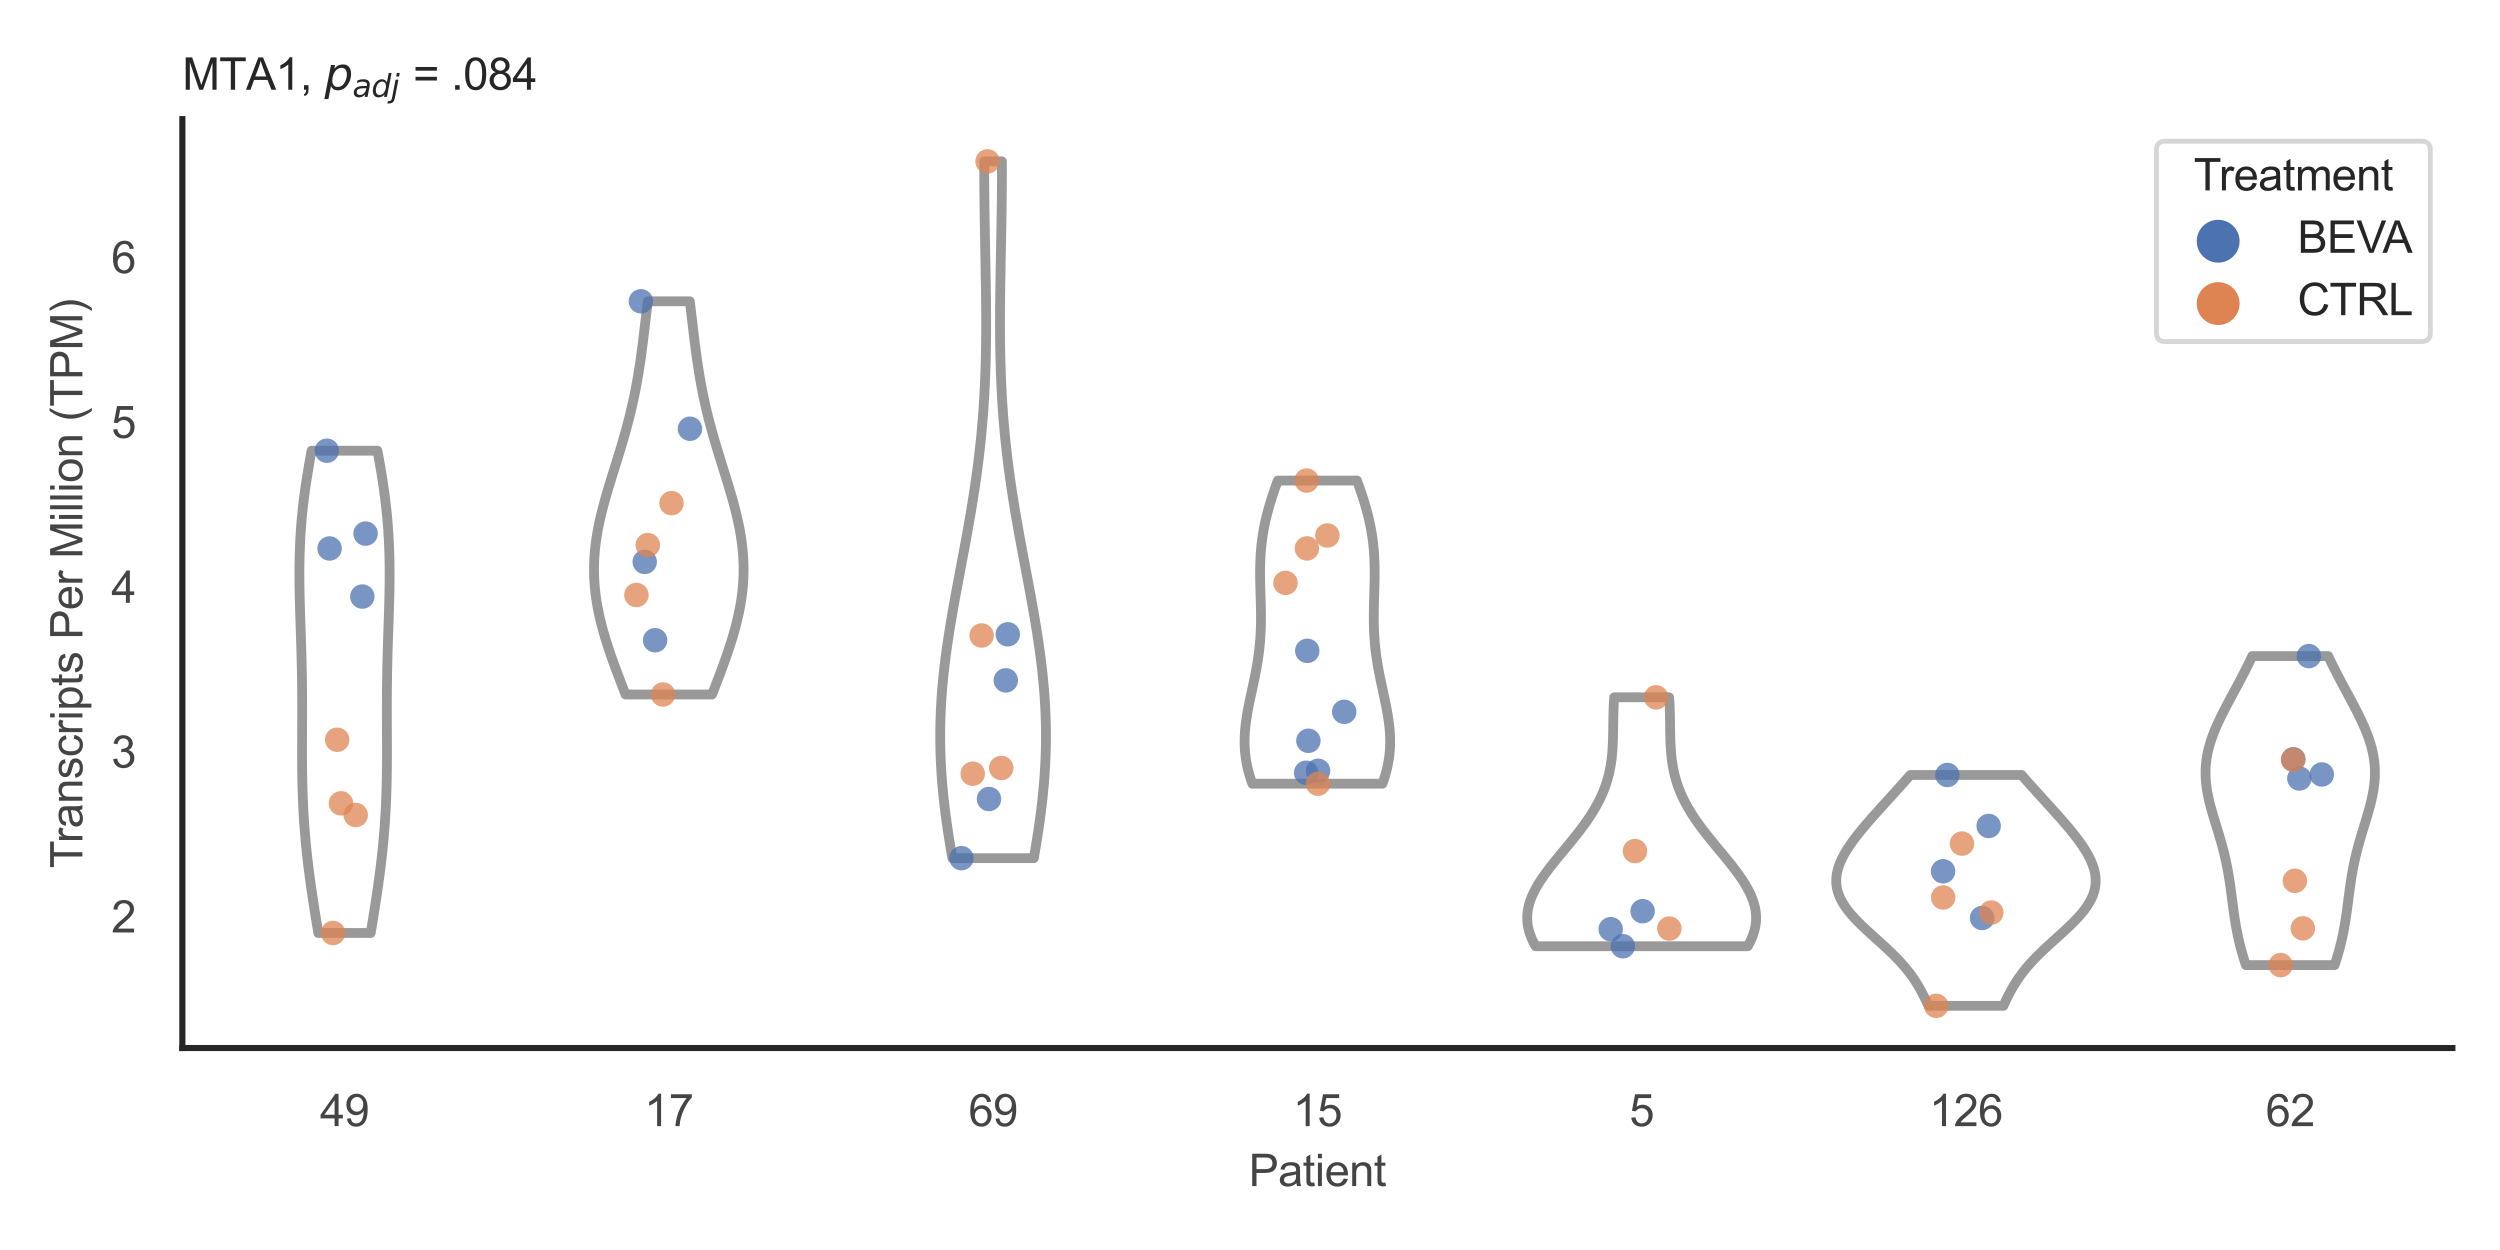 <?xml version="1.0" encoding="utf-8" standalone="no"?>
<!DOCTYPE svg PUBLIC "-//W3C//DTD SVG 1.1//EN"
  "http://www.w3.org/Graphics/SVG/1.1/DTD/svg11.dtd">
<svg xmlns:xlink="http://www.w3.org/1999/xlink" width="510.236pt" height="255.118pt" viewBox="0 0 510.236 255.118" xmlns="http://www.w3.org/2000/svg" version="1.1">
 <defs>
  <style type="text/css">*{stroke-linejoin: round; stroke-linecap: butt}</style>
 </defs>
 <g id="figure_1">
  <g id="patch_1">
   <path d="M 0 255.118 
L 510.236 255.118 
L 510.236 0 
L 0 0 
z
" style="fill: #ffffff"/>
  </g>
  <g id="axes_1">
   <g id="patch_2">
    <path d="M 37.22 213.898 
L 500.516 213.898 
L 500.516 24.32 
L 37.22 24.32 
z
" style="fill: #ffffff"/>
   </g>
   <g id="matplotlib.axis_1">
    <g id="xtick_1">
     <g id="text_1">
      <!-- 49 -->
      <g style="fill: #444444" transform="translate(65.308 229.84)scale(0.09 -0.09)">
       <defs>
        <path id="ArialMT-34" d="M 2069 0 
L 2069 1097 
L 81 1097 
L 81 1613 
L 2172 4581 
L 2631 4581 
L 2631 1613 
L 3250 1613 
L 3250 1097 
L 2631 1097 
L 2631 0 
L 2069 0 
z
M 2069 1613 
L 2069 3678 
L 634 1613 
L 2069 1613 
z
" transform="scale(0.016)"/>
        <path id="ArialMT-39" d="M 350 1059 
L 891 1109 
Q 959 728 1153 556 
Q 1347 384 1650 384 
Q 1909 384 2104 503 
Q 2300 622 2425 820 
Q 2550 1019 2634 1356 
Q 2719 1694 2719 2044 
Q 2719 2081 2716 2156 
Q 2547 1888 2255 1720 
Q 1963 1553 1622 1553 
Q 1053 1553 659 1965 
Q 266 2378 266 3053 
Q 266 3750 677 4175 
Q 1088 4600 1706 4600 
Q 2153 4600 2523 4359 
Q 2894 4119 3086 3673 
Q 3278 3228 3278 2384 
Q 3278 1506 3087 986 
Q 2897 466 2520 194 
Q 2144 -78 1638 -78 
Q 1100 -78 759 220 
Q 419 519 350 1059 
z
M 2653 3081 
Q 2653 3566 2395 3850 
Q 2138 4134 1775 4134 
Q 1400 4134 1122 3828 
Q 844 3522 844 3034 
Q 844 2597 1108 2323 
Q 1372 2050 1759 2050 
Q 2150 2050 2401 2323 
Q 2653 2597 2653 3081 
z
" transform="scale(0.016)"/>
       </defs>
       <use xlink:href="#ArialMT-34"/>
       <use xlink:href="#ArialMT-39" x="55.615"/>
      </g>
     </g>
    </g>
    <g id="xtick_2">
     <g id="text_2">
      <!-- 17 -->
      <g style="fill: #444444" transform="translate(131.493 229.84)scale(0.09 -0.09)">
       <defs>
        <path id="ArialMT-31" d="M 2384 0 
L 1822 0 
L 1822 3584 
Q 1619 3391 1289 3197 
Q 959 3003 697 2906 
L 697 3450 
Q 1169 3672 1522 3987 
Q 1875 4303 2022 4600 
L 2384 4600 
L 2384 0 
z
" transform="scale(0.016)"/>
        <path id="ArialMT-37" d="M 303 3981 
L 303 4522 
L 3269 4522 
L 3269 4084 
Q 2831 3619 2401 2847 
Q 1972 2075 1738 1259 
Q 1569 684 1522 0 
L 944 0 
Q 953 541 1156 1306 
Q 1359 2072 1739 2783 
Q 2119 3494 2547 3981 
L 303 3981 
z
" transform="scale(0.016)"/>
       </defs>
       <use xlink:href="#ArialMT-31"/>
       <use xlink:href="#ArialMT-37" x="55.615"/>
      </g>
     </g>
    </g>
    <g id="xtick_3">
     <g id="text_3">
      <!-- 69 -->
      <g style="fill: #444444" transform="translate(197.678 229.84)scale(0.09 -0.09)">
       <defs>
        <path id="ArialMT-36" d="M 3184 3459 
L 2625 3416 
Q 2550 3747 2413 3897 
Q 2184 4138 1850 4138 
Q 1581 4138 1378 3988 
Q 1113 3794 959 3422 
Q 806 3050 800 2363 
Q 1003 2672 1297 2822 
Q 1591 2972 1913 2972 
Q 2475 2972 2870 2558 
Q 3266 2144 3266 1488 
Q 3266 1056 3080 686 
Q 2894 316 2569 119 
Q 2244 -78 1831 -78 
Q 1128 -78 684 439 
Q 241 956 241 2144 
Q 241 3472 731 4075 
Q 1159 4600 1884 4600 
Q 2425 4600 2770 4297 
Q 3116 3994 3184 3459 
z
M 888 1484 
Q 888 1194 1011 928 
Q 1134 663 1356 523 
Q 1578 384 1822 384 
Q 2178 384 2434 671 
Q 2691 959 2691 1453 
Q 2691 1928 2437 2201 
Q 2184 2475 1800 2475 
Q 1419 2475 1153 2201 
Q 888 1928 888 1484 
z
" transform="scale(0.016)"/>
       </defs>
       <use xlink:href="#ArialMT-36"/>
       <use xlink:href="#ArialMT-39" x="55.615"/>
      </g>
     </g>
    </g>
    <g id="xtick_4">
     <g id="text_4">
      <!-- 15 -->
      <g style="fill: #444444" transform="translate(263.863 229.84)scale(0.09 -0.09)">
       <defs>
        <path id="ArialMT-35" d="M 266 1200 
L 856 1250 
Q 922 819 1161 601 
Q 1400 384 1738 384 
Q 2144 384 2425 690 
Q 2706 997 2706 1503 
Q 2706 1984 2436 2262 
Q 2166 2541 1728 2541 
Q 1456 2541 1237 2417 
Q 1019 2294 894 2097 
L 366 2166 
L 809 4519 
L 3088 4519 
L 3088 3981 
L 1259 3981 
L 1013 2750 
Q 1425 3038 1878 3038 
Q 2478 3038 2890 2622 
Q 3303 2206 3303 1553 
Q 3303 931 2941 478 
Q 2500 -78 1738 -78 
Q 1113 -78 717 272 
Q 322 622 266 1200 
z
" transform="scale(0.016)"/>
       </defs>
       <use xlink:href="#ArialMT-31"/>
       <use xlink:href="#ArialMT-35" x="55.615"/>
      </g>
     </g>
    </g>
    <g id="xtick_5">
     <g id="text_5">
      <!-- 5 -->
      <g style="fill: #444444" transform="translate(332.551 229.84)scale(0.09 -0.09)">
       <use xlink:href="#ArialMT-35"/>
      </g>
     </g>
    </g>
    <g id="xtick_6">
     <g id="text_6">
      <!-- 126 -->
      <g style="fill: #444444" transform="translate(393.731 229.84)scale(0.09 -0.09)">
       <defs>
        <path id="ArialMT-32" d="M 3222 541 
L 3222 0 
L 194 0 
Q 188 203 259 391 
Q 375 700 629 1000 
Q 884 1300 1366 1694 
Q 2113 2306 2375 2664 
Q 2638 3022 2638 3341 
Q 2638 3675 2398 3904 
Q 2159 4134 1775 4134 
Q 1369 4134 1125 3890 
Q 881 3647 878 3216 
L 300 3275 
Q 359 3922 746 4261 
Q 1134 4600 1788 4600 
Q 2447 4600 2831 4234 
Q 3216 3869 3216 3328 
Q 3216 3053 3103 2787 
Q 2991 2522 2730 2228 
Q 2469 1934 1863 1422 
Q 1356 997 1212 845 
Q 1069 694 975 541 
L 3222 541 
z
" transform="scale(0.016)"/>
       </defs>
       <use xlink:href="#ArialMT-31"/>
       <use xlink:href="#ArialMT-32" x="55.615"/>
       <use xlink:href="#ArialMT-36" x="111.23"/>
      </g>
     </g>
    </g>
    <g id="xtick_7">
     <g id="text_7">
      <!-- 62 -->
      <g style="fill: #444444" transform="translate(462.419 229.84)scale(0.09 -0.09)">
       <use xlink:href="#ArialMT-36"/>
       <use xlink:href="#ArialMT-32" x="55.615"/>
      </g>
     </g>
    </g>
    <g id="text_8">
     <!-- Patient -->
     <g style="fill: #444444" transform="translate(254.859 242.071)scale(0.09 -0.09)">
      <defs>
       <path id="ArialMT-50" d="M 494 0 
L 494 4581 
L 2222 4581 
Q 2678 4581 2919 4538 
Q 3256 4481 3484 4323 
Q 3713 4166 3852 3881 
Q 3991 3597 3991 3256 
Q 3991 2672 3619 2267 
Q 3247 1863 2275 1863 
L 1100 1863 
L 1100 0 
L 494 0 
z
M 1100 2403 
L 2284 2403 
Q 2872 2403 3119 2622 
Q 3366 2841 3366 3238 
Q 3366 3525 3220 3729 
Q 3075 3934 2838 4000 
Q 2684 4041 2272 4041 
L 1100 4041 
L 1100 2403 
z
" transform="scale(0.016)"/>
       <path id="ArialMT-61" d="M 2588 409 
Q 2275 144 1986 34 
Q 1697 -75 1366 -75 
Q 819 -75 525 192 
Q 231 459 231 875 
Q 231 1119 342 1320 
Q 453 1522 633 1644 
Q 813 1766 1038 1828 
Q 1203 1872 1538 1913 
Q 2219 1994 2541 2106 
Q 2544 2222 2544 2253 
Q 2544 2597 2384 2738 
Q 2169 2928 1744 2928 
Q 1347 2928 1158 2789 
Q 969 2650 878 2297 
L 328 2372 
Q 403 2725 575 2942 
Q 747 3159 1072 3276 
Q 1397 3394 1825 3394 
Q 2250 3394 2515 3294 
Q 2781 3194 2906 3042 
Q 3031 2891 3081 2659 
Q 3109 2516 3109 2141 
L 3109 1391 
Q 3109 606 3145 398 
Q 3181 191 3288 0 
L 2700 0 
Q 2613 175 2588 409 
z
M 2541 1666 
Q 2234 1541 1622 1453 
Q 1275 1403 1131 1340 
Q 988 1278 909 1158 
Q 831 1038 831 891 
Q 831 666 1001 516 
Q 1172 366 1500 366 
Q 1825 366 2078 508 
Q 2331 650 2450 897 
Q 2541 1088 2541 1459 
L 2541 1666 
z
" transform="scale(0.016)"/>
       <path id="ArialMT-74" d="M 1650 503 
L 1731 6 
Q 1494 -44 1306 -44 
Q 1000 -44 831 53 
Q 663 150 594 308 
Q 525 466 525 972 
L 525 2881 
L 113 2881 
L 113 3319 
L 525 3319 
L 525 4141 
L 1084 4478 
L 1084 3319 
L 1650 3319 
L 1650 2881 
L 1084 2881 
L 1084 941 
Q 1084 700 1114 631 
Q 1144 563 1211 522 
Q 1278 481 1403 481 
Q 1497 481 1650 503 
z
" transform="scale(0.016)"/>
       <path id="ArialMT-69" d="M 425 3934 
L 425 4581 
L 988 4581 
L 988 3934 
L 425 3934 
z
M 425 0 
L 425 3319 
L 988 3319 
L 988 0 
L 425 0 
z
" transform="scale(0.016)"/>
       <path id="ArialMT-65" d="M 2694 1069 
L 3275 997 
Q 3138 488 2766 206 
Q 2394 -75 1816 -75 
Q 1088 -75 661 373 
Q 234 822 234 1631 
Q 234 2469 665 2931 
Q 1097 3394 1784 3394 
Q 2450 3394 2872 2941 
Q 3294 2488 3294 1666 
Q 3294 1616 3291 1516 
L 816 1516 
Q 847 969 1125 678 
Q 1403 388 1819 388 
Q 2128 388 2347 550 
Q 2566 713 2694 1069 
z
M 847 1978 
L 2700 1978 
Q 2663 2397 2488 2606 
Q 2219 2931 1791 2931 
Q 1403 2931 1139 2672 
Q 875 2413 847 1978 
z
" transform="scale(0.016)"/>
       <path id="ArialMT-6e" d="M 422 0 
L 422 3319 
L 928 3319 
L 928 2847 
Q 1294 3394 1984 3394 
Q 2284 3394 2536 3286 
Q 2788 3178 2913 3003 
Q 3038 2828 3088 2588 
Q 3119 2431 3119 2041 
L 3119 0 
L 2556 0 
L 2556 2019 
Q 2556 2363 2490 2533 
Q 2425 2703 2258 2804 
Q 2091 2906 1866 2906 
Q 1506 2906 1245 2678 
Q 984 2450 984 1813 
L 984 0 
L 422 0 
z
" transform="scale(0.016)"/>
      </defs>
      <use xlink:href="#ArialMT-50"/>
      <use xlink:href="#ArialMT-61" x="66.699"/>
      <use xlink:href="#ArialMT-74" x="122.314"/>
      <use xlink:href="#ArialMT-69" x="150.098"/>
      <use xlink:href="#ArialMT-65" x="172.314"/>
      <use xlink:href="#ArialMT-6e" x="227.93"/>
      <use xlink:href="#ArialMT-74" x="283.545"/>
     </g>
    </g>
   </g>
   <g id="matplotlib.axis_2">
    <g id="ytick_1">
     <g id="text_9">
      <!-- 2 -->
      <g style="fill: #444444" transform="translate(22.715 190.305)scale(0.09 -0.09)">
       <use xlink:href="#ArialMT-32"/>
      </g>
     </g>
    </g>
    <g id="ytick_2">
     <g id="text_10">
      <!-- 3 -->
      <g style="fill: #444444" transform="translate(22.715 156.665)scale(0.09 -0.09)">
       <defs>
        <path id="ArialMT-33" d="M 269 1209 
L 831 1284 
Q 928 806 1161 595 
Q 1394 384 1728 384 
Q 2125 384 2398 659 
Q 2672 934 2672 1341 
Q 2672 1728 2419 1979 
Q 2166 2231 1775 2231 
Q 1616 2231 1378 2169 
L 1441 2663 
Q 1497 2656 1531 2656 
Q 1891 2656 2178 2843 
Q 2466 3031 2466 3422 
Q 2466 3731 2256 3934 
Q 2047 4138 1716 4138 
Q 1388 4138 1169 3931 
Q 950 3725 888 3313 
L 325 3413 
Q 428 3978 793 4289 
Q 1159 4600 1703 4600 
Q 2078 4600 2393 4439 
Q 2709 4278 2876 4000 
Q 3044 3722 3044 3409 
Q 3044 3113 2884 2869 
Q 2725 2625 2413 2481 
Q 2819 2388 3044 2092 
Q 3269 1797 3269 1353 
Q 3269 753 2831 336 
Q 2394 -81 1725 -81 
Q 1122 -81 723 278 
Q 325 638 269 1209 
z
" transform="scale(0.016)"/>
       </defs>
       <use xlink:href="#ArialMT-33"/>
      </g>
     </g>
    </g>
    <g id="ytick_3">
     <g id="text_11">
      <!-- 4 -->
      <g style="fill: #444444" transform="translate(22.715 123.025)scale(0.09 -0.09)">
       <use xlink:href="#ArialMT-34"/>
      </g>
     </g>
    </g>
    <g id="ytick_4">
     <g id="text_12">
      <!-- 5 -->
      <g style="fill: #444444" transform="translate(22.715 89.384)scale(0.09 -0.09)">
       <use xlink:href="#ArialMT-35"/>
      </g>
     </g>
    </g>
    <g id="ytick_5">
     <g id="text_13">
      <!-- 6 -->
      <g style="fill: #444444" transform="translate(22.715 55.744)scale(0.09 -0.09)">
       <use xlink:href="#ArialMT-36"/>
      </g>
     </g>
    </g>
    <g id="text_14">
     <!-- Transcripts Per Million (TPM) -->
     <g style="fill: #444444" transform="translate(16.821 177.194)rotate(-90)scale(0.09 -0.09)">
      <defs>
       <path id="ArialMT-54" d="M 1659 0 
L 1659 4041 
L 150 4041 
L 150 4581 
L 3781 4581 
L 3781 4041 
L 2266 4041 
L 2266 0 
L 1659 0 
z
" transform="scale(0.016)"/>
       <path id="ArialMT-72" d="M 416 0 
L 416 3319 
L 922 3319 
L 922 2816 
Q 1116 3169 1280 3281 
Q 1444 3394 1641 3394 
Q 1925 3394 2219 3213 
L 2025 2691 
Q 1819 2813 1613 2813 
Q 1428 2813 1281 2702 
Q 1134 2591 1072 2394 
Q 978 2094 978 1738 
L 978 0 
L 416 0 
z
" transform="scale(0.016)"/>
       <path id="ArialMT-73" d="M 197 991 
L 753 1078 
Q 800 744 1014 566 
Q 1228 388 1613 388 
Q 2000 388 2187 545 
Q 2375 703 2375 916 
Q 2375 1106 2209 1216 
Q 2094 1291 1634 1406 
Q 1016 1563 777 1677 
Q 538 1791 414 1992 
Q 291 2194 291 2438 
Q 291 2659 392 2848 
Q 494 3038 669 3163 
Q 800 3259 1026 3326 
Q 1253 3394 1513 3394 
Q 1903 3394 2198 3281 
Q 2494 3169 2634 2976 
Q 2775 2784 2828 2463 
L 2278 2388 
Q 2241 2644 2061 2787 
Q 1881 2931 1553 2931 
Q 1166 2931 1000 2803 
Q 834 2675 834 2503 
Q 834 2394 903 2306 
Q 972 2216 1119 2156 
Q 1203 2125 1616 2013 
Q 2213 1853 2448 1751 
Q 2684 1650 2818 1456 
Q 2953 1263 2953 975 
Q 2953 694 2789 445 
Q 2625 197 2315 61 
Q 2006 -75 1616 -75 
Q 969 -75 630 194 
Q 291 463 197 991 
z
" transform="scale(0.016)"/>
       <path id="ArialMT-63" d="M 2588 1216 
L 3141 1144 
Q 3050 572 2676 248 
Q 2303 -75 1759 -75 
Q 1078 -75 664 370 
Q 250 816 250 1647 
Q 250 2184 428 2587 
Q 606 2991 970 3192 
Q 1334 3394 1763 3394 
Q 2303 3394 2647 3120 
Q 2991 2847 3088 2344 
L 2541 2259 
Q 2463 2594 2264 2762 
Q 2066 2931 1784 2931 
Q 1359 2931 1093 2626 
Q 828 2322 828 1663 
Q 828 994 1084 691 
Q 1341 388 1753 388 
Q 2084 388 2306 591 
Q 2528 794 2588 1216 
z
" transform="scale(0.016)"/>
       <path id="ArialMT-70" d="M 422 -1272 
L 422 3319 
L 934 3319 
L 934 2888 
Q 1116 3141 1344 3267 
Q 1572 3394 1897 3394 
Q 2322 3394 2647 3175 
Q 2972 2956 3137 2557 
Q 3303 2159 3303 1684 
Q 3303 1175 3120 767 
Q 2938 359 2589 142 
Q 2241 -75 1856 -75 
Q 1575 -75 1351 44 
Q 1128 163 984 344 
L 984 -1272 
L 422 -1272 
z
M 931 1641 
Q 931 1000 1190 694 
Q 1450 388 1819 388 
Q 2194 388 2461 705 
Q 2728 1022 2728 1688 
Q 2728 2322 2467 2637 
Q 2206 2953 1844 2953 
Q 1484 2953 1207 2617 
Q 931 2281 931 1641 
z
" transform="scale(0.016)"/>
       <path id="ArialMT-20" transform="scale(0.016)"/>
       <path id="ArialMT-4d" d="M 475 0 
L 475 4581 
L 1388 4581 
L 2472 1338 
Q 2622 884 2691 659 
Q 2769 909 2934 1394 
L 4031 4581 
L 4847 4581 
L 4847 0 
L 4263 0 
L 4263 3834 
L 2931 0 
L 2384 0 
L 1059 3900 
L 1059 0 
L 475 0 
z
" transform="scale(0.016)"/>
       <path id="ArialMT-6c" d="M 409 0 
L 409 4581 
L 972 4581 
L 972 0 
L 409 0 
z
" transform="scale(0.016)"/>
       <path id="ArialMT-6f" d="M 213 1659 
Q 213 2581 725 3025 
Q 1153 3394 1769 3394 
Q 2453 3394 2887 2945 
Q 3322 2497 3322 1706 
Q 3322 1066 3130 698 
Q 2938 331 2570 128 
Q 2203 -75 1769 -75 
Q 1072 -75 642 372 
Q 213 819 213 1659 
z
M 791 1659 
Q 791 1022 1069 705 
Q 1347 388 1769 388 
Q 2188 388 2466 706 
Q 2744 1025 2744 1678 
Q 2744 2294 2464 2611 
Q 2184 2928 1769 2928 
Q 1347 2928 1069 2612 
Q 791 2297 791 1659 
z
" transform="scale(0.016)"/>
       <path id="ArialMT-28" d="M 1497 -1347 
Q 1031 -759 709 28 
Q 388 816 388 1659 
Q 388 2403 628 3084 
Q 909 3875 1497 4659 
L 1900 4659 
Q 1522 4009 1400 3731 
Q 1209 3300 1100 2831 
Q 966 2247 966 1656 
Q 966 153 1900 -1347 
L 1497 -1347 
z
" transform="scale(0.016)"/>
       <path id="ArialMT-29" d="M 791 -1347 
L 388 -1347 
Q 1322 153 1322 1656 
Q 1322 2244 1188 2822 
Q 1081 3291 891 3722 
Q 769 4003 388 4659 
L 791 4659 
Q 1378 3875 1659 3084 
Q 1900 2403 1900 1659 
Q 1900 816 1576 28 
Q 1253 -759 791 -1347 
z
" transform="scale(0.016)"/>
      </defs>
      <use xlink:href="#ArialMT-54"/>
      <use xlink:href="#ArialMT-72" x="57.334"/>
      <use xlink:href="#ArialMT-61" x="90.635"/>
      <use xlink:href="#ArialMT-6e" x="146.25"/>
      <use xlink:href="#ArialMT-73" x="201.865"/>
      <use xlink:href="#ArialMT-63" x="251.865"/>
      <use xlink:href="#ArialMT-72" x="301.865"/>
      <use xlink:href="#ArialMT-69" x="335.166"/>
      <use xlink:href="#ArialMT-70" x="357.383"/>
      <use xlink:href="#ArialMT-74" x="412.998"/>
      <use xlink:href="#ArialMT-73" x="440.781"/>
      <use xlink:href="#ArialMT-20" x="490.781"/>
      <use xlink:href="#ArialMT-50" x="518.564"/>
      <use xlink:href="#ArialMT-65" x="585.264"/>
      <use xlink:href="#ArialMT-72" x="640.879"/>
      <use xlink:href="#ArialMT-20" x="674.18"/>
      <use xlink:href="#ArialMT-4d" x="701.963"/>
      <use xlink:href="#ArialMT-69" x="785.264"/>
      <use xlink:href="#ArialMT-6c" x="807.48"/>
      <use xlink:href="#ArialMT-6c" x="829.697"/>
      <use xlink:href="#ArialMT-69" x="851.914"/>
      <use xlink:href="#ArialMT-6f" x="874.131"/>
      <use xlink:href="#ArialMT-6e" x="929.746"/>
      <use xlink:href="#ArialMT-20" x="985.361"/>
      <use xlink:href="#ArialMT-28" x="1013.145"/>
      <use xlink:href="#ArialMT-54" x="1046.445"/>
      <use xlink:href="#ArialMT-50" x="1107.529"/>
      <use xlink:href="#ArialMT-4d" x="1174.229"/>
      <use xlink:href="#ArialMT-29" x="1257.529"/>
     </g>
    </g>
   </g>
   <g id="PolyCollection_1">
    <defs>
     <path id="mc19014d727" d="M 75.66 -64.704 
L 64.965 -64.704 
L 64.801 -65.699 
L 64.638 -66.693 
L 64.476 -67.687 
L 64.316 -68.681 
L 64.159 -69.675 
L 64.003 -70.67 
L 63.851 -71.664 
L 63.702 -72.658 
L 63.557 -73.652 
L 63.415 -74.646 
L 63.278 -75.641 
L 63.145 -76.635 
L 63.017 -77.629 
L 62.893 -78.623 
L 62.776 -79.617 
L 62.664 -80.612 
L 62.557 -81.606 
L 62.457 -82.6 
L 62.362 -83.594 
L 62.274 -84.589 
L 62.192 -85.583 
L 62.117 -86.577 
L 62.047 -87.571 
L 61.984 -88.565 
L 61.927 -89.56 
L 61.877 -90.554 
L 61.832 -91.548 
L 61.793 -92.542 
L 61.759 -93.536 
L 61.73 -94.531 
L 61.707 -95.525 
L 61.688 -96.519 
L 61.673 -97.513 
L 61.662 -98.507 
L 61.655 -99.502 
L 61.651 -100.496 
L 61.649 -101.49 
L 61.649 -102.484 
L 61.651 -103.478 
L 61.654 -104.473 
L 61.657 -105.467 
L 61.661 -106.461 
L 61.665 -107.455 
L 61.668 -108.45 
L 61.67 -109.444 
L 61.671 -110.438 
L 61.67 -111.432 
L 61.667 -112.426 
L 61.662 -113.421 
L 61.654 -114.415 
L 61.644 -115.409 
L 61.632 -116.403 
L 61.616 -117.397 
L 61.598 -118.392 
L 61.577 -119.386 
L 61.554 -120.38 
L 61.529 -121.374 
L 61.501 -122.368 
L 61.471 -123.363 
L 61.44 -124.357 
L 61.408 -125.351 
L 61.375 -126.345 
L 61.342 -127.339 
L 61.309 -128.334 
L 61.277 -129.328 
L 61.245 -130.322 
L 61.216 -131.316 
L 61.189 -132.311 
L 61.165 -133.305 
L 61.144 -134.299 
L 61.128 -135.293 
L 61.116 -136.287 
L 61.109 -137.282 
L 61.107 -138.276 
L 61.112 -139.27 
L 61.124 -140.264 
L 61.143 -141.258 
L 61.169 -142.253 
L 61.202 -143.247 
L 61.244 -144.241 
L 61.294 -145.235 
L 61.353 -146.229 
L 61.42 -147.224 
L 61.496 -148.218 
L 61.581 -149.212 
L 61.675 -150.206 
L 61.777 -151.2 
L 61.888 -152.195 
L 62.007 -153.189 
L 62.135 -154.183 
L 62.27 -155.177 
L 62.413 -156.172 
L 62.563 -157.166 
L 62.72 -158.16 
L 62.884 -159.154 
L 63.053 -160.148 
L 63.228 -161.143 
L 63.408 -162.137 
L 63.592 -163.131 
L 77.033 -163.131 
L 77.033 -163.131 
L 77.217 -162.137 
L 77.397 -161.143 
L 77.572 -160.148 
L 77.741 -159.154 
L 77.905 -158.16 
L 78.062 -157.166 
L 78.212 -156.172 
L 78.355 -155.177 
L 78.491 -154.183 
L 78.618 -153.189 
L 78.737 -152.195 
L 78.848 -151.2 
L 78.95 -150.206 
L 79.044 -149.212 
L 79.129 -148.218 
L 79.205 -147.224 
L 79.272 -146.229 
L 79.331 -145.235 
L 79.381 -144.241 
L 79.423 -143.247 
L 79.457 -142.253 
L 79.483 -141.258 
L 79.501 -140.264 
L 79.513 -139.27 
L 79.518 -138.276 
L 79.516 -137.282 
L 79.51 -136.287 
L 79.498 -135.293 
L 79.481 -134.299 
L 79.46 -133.305 
L 79.436 -132.311 
L 79.409 -131.316 
L 79.38 -130.322 
L 79.349 -129.328 
L 79.316 -128.334 
L 79.283 -127.339 
L 79.25 -126.345 
L 79.217 -125.351 
L 79.185 -124.357 
L 79.154 -123.363 
L 79.124 -122.368 
L 79.097 -121.374 
L 79.071 -120.38 
L 79.048 -119.386 
L 79.027 -118.392 
L 79.009 -117.397 
L 78.994 -116.403 
L 78.981 -115.409 
L 78.971 -114.415 
L 78.963 -113.421 
L 78.958 -112.426 
L 78.955 -111.432 
L 78.955 -110.438 
L 78.955 -109.444 
L 78.957 -108.45 
L 78.96 -107.455 
L 78.964 -106.461 
L 78.968 -105.467 
L 78.972 -104.473 
L 78.975 -103.478 
L 78.976 -102.484 
L 78.977 -101.49 
L 78.975 -100.496 
L 78.97 -99.502 
L 78.963 -98.507 
L 78.952 -97.513 
L 78.937 -96.519 
L 78.918 -95.525 
L 78.895 -94.531 
L 78.866 -93.536 
L 78.833 -92.542 
L 78.793 -91.548 
L 78.749 -90.554 
L 78.698 -89.56 
L 78.641 -88.565 
L 78.578 -87.571 
L 78.509 -86.577 
L 78.433 -85.583 
L 78.351 -84.589 
L 78.263 -83.594 
L 78.168 -82.6 
L 78.068 -81.606 
L 77.962 -80.612 
L 77.849 -79.617 
L 77.732 -78.623 
L 77.609 -77.629 
L 77.481 -76.635 
L 77.348 -75.641 
L 77.21 -74.646 
L 77.069 -73.652 
L 76.923 -72.658 
L 76.774 -71.664 
L 76.622 -70.67 
L 76.467 -69.675 
L 76.309 -68.681 
L 76.149 -67.687 
L 75.988 -66.693 
L 75.825 -65.699 
L 75.66 -64.704 
z
" style="stroke: #999999; stroke-width: 2"/>
    </defs>
    <g clip-path="url(#p7b0f20e1e7)">
     <use xlink:href="#mc19014d727" x="0" y="255.118" style="fill: #ffffff; stroke: #999999; stroke-width: 2"/>
    </g>
   </g>
   <g id="PolyCollection_2">
    <defs>
     <path id="md99b64f69e" d="M 145.324 -113.373 
L 127.671 -113.373 
L 127.357 -114.183 
L 127.043 -114.994 
L 126.731 -115.805 
L 126.42 -116.615 
L 126.113 -117.426 
L 125.808 -118.237 
L 125.508 -119.047 
L 125.213 -119.858 
L 124.923 -120.669 
L 124.639 -121.479 
L 124.362 -122.29 
L 124.093 -123.1 
L 123.832 -123.911 
L 123.58 -124.722 
L 123.337 -125.532 
L 123.105 -126.343 
L 122.884 -127.154 
L 122.674 -127.964 
L 122.477 -128.775 
L 122.292 -129.586 
L 122.121 -130.396 
L 121.963 -131.207 
L 121.82 -132.017 
L 121.692 -132.828 
L 121.579 -133.639 
L 121.481 -134.449 
L 121.399 -135.26 
L 121.334 -136.071 
L 121.284 -136.881 
L 121.252 -137.692 
L 121.235 -138.503 
L 121.235 -139.313 
L 121.252 -140.124 
L 121.285 -140.934 
L 121.334 -141.745 
L 121.4 -142.556 
L 121.48 -143.366 
L 121.576 -144.177 
L 121.687 -144.988 
L 121.812 -145.798 
L 121.951 -146.609 
L 122.103 -147.42 
L 122.267 -148.23 
L 122.443 -149.041 
L 122.63 -149.852 
L 122.827 -150.662 
L 123.034 -151.473 
L 123.249 -152.283 
L 123.472 -153.094 
L 123.702 -153.905 
L 123.937 -154.715 
L 124.178 -155.526 
L 124.423 -156.337 
L 124.671 -157.147 
L 124.922 -157.958 
L 125.174 -158.769 
L 125.428 -159.579 
L 125.681 -160.39 
L 125.934 -161.2 
L 126.185 -162.011 
L 126.434 -162.822 
L 126.68 -163.632 
L 126.923 -164.443 
L 127.162 -165.254 
L 127.396 -166.064 
L 127.626 -166.875 
L 127.85 -167.686 
L 128.069 -168.496 
L 128.281 -169.307 
L 128.487 -170.117 
L 128.687 -170.928 
L 128.88 -171.739 
L 129.067 -172.549 
L 129.247 -173.36 
L 129.42 -174.171 
L 129.586 -174.981 
L 129.746 -175.792 
L 129.899 -176.603 
L 130.046 -177.413 
L 130.187 -178.224 
L 130.322 -179.034 
L 130.452 -179.845 
L 130.577 -180.656 
L 130.696 -181.466 
L 130.812 -182.277 
L 130.924 -183.088 
L 131.032 -183.898 
L 131.137 -184.709 
L 131.239 -185.52 
L 131.339 -186.33 
L 131.438 -187.141 
L 131.535 -187.951 
L 131.631 -188.762 
L 131.726 -189.573 
L 131.822 -190.383 
L 131.917 -191.194 
L 132.013 -192.005 
L 132.109 -192.815 
L 132.207 -193.626 
L 140.789 -193.626 
L 140.789 -193.626 
L 140.886 -192.815 
L 140.983 -192.005 
L 141.079 -191.194 
L 141.174 -190.383 
L 141.269 -189.573 
L 141.365 -188.762 
L 141.461 -187.951 
L 141.558 -187.141 
L 141.656 -186.33 
L 141.756 -185.52 
L 141.859 -184.709 
L 141.964 -183.898 
L 142.072 -183.088 
L 142.183 -182.277 
L 142.299 -181.466 
L 142.419 -180.656 
L 142.544 -179.845 
L 142.674 -179.034 
L 142.809 -178.224 
L 142.95 -177.413 
L 143.097 -176.603 
L 143.25 -175.792 
L 143.41 -174.981 
L 143.576 -174.171 
L 143.749 -173.36 
L 143.929 -172.549 
L 144.115 -171.739 
L 144.308 -170.928 
L 144.508 -170.117 
L 144.714 -169.307 
L 144.927 -168.496 
L 145.146 -167.686 
L 145.37 -166.875 
L 145.599 -166.064 
L 145.834 -165.254 
L 146.073 -164.443 
L 146.316 -163.632 
L 146.562 -162.822 
L 146.811 -162.011 
L 147.062 -161.2 
L 147.315 -160.39 
L 147.568 -159.579 
L 147.821 -158.769 
L 148.074 -157.958 
L 148.324 -157.147 
L 148.573 -156.337 
L 148.818 -155.526 
L 149.058 -154.715 
L 149.294 -153.905 
L 149.524 -153.094 
L 149.747 -152.283 
L 149.962 -151.473 
L 150.168 -150.662 
L 150.366 -149.852 
L 150.553 -149.041 
L 150.729 -148.23 
L 150.893 -147.42 
L 151.045 -146.609 
L 151.183 -145.798 
L 151.308 -144.988 
L 151.419 -144.177 
L 151.515 -143.366 
L 151.596 -142.556 
L 151.661 -141.745 
L 151.71 -140.934 
L 151.743 -140.124 
L 151.76 -139.313 
L 151.76 -138.503 
L 151.744 -137.692 
L 151.711 -136.881 
L 151.662 -136.071 
L 151.596 -135.26 
L 151.515 -134.449 
L 151.417 -133.639 
L 151.304 -132.828 
L 151.176 -132.017 
L 151.032 -131.207 
L 150.875 -130.396 
L 150.704 -129.586 
L 150.519 -128.775 
L 150.321 -127.964 
L 150.112 -127.154 
L 149.891 -126.343 
L 149.658 -125.532 
L 149.416 -124.722 
L 149.164 -123.911 
L 148.903 -123.1 
L 148.633 -122.29 
L 148.356 -121.479 
L 148.073 -120.669 
L 147.783 -119.858 
L 147.487 -119.047 
L 147.187 -118.237 
L 146.883 -117.426 
L 146.575 -116.615 
L 146.265 -115.805 
L 145.953 -114.994 
L 145.639 -114.183 
L 145.324 -113.373 
z
" style="stroke: #999999; stroke-width: 2"/>
    </defs>
    <g clip-path="url(#p7b0f20e1e7)">
     <use xlink:href="#md99b64f69e" x="0" y="255.118" style="fill: #ffffff; stroke: #999999; stroke-width: 2"/>
    </g>
   </g>
   <g id="PolyCollection_3">
    <defs>
     <path id="m0ac8e414fa" d="M 210.992 -79.968 
L 194.374 -79.968 
L 194.125 -81.404 
L 193.885 -82.841 
L 193.653 -84.277 
L 193.433 -85.714 
L 193.224 -87.15 
L 193.027 -88.587 
L 192.844 -90.023 
L 192.674 -91.46 
L 192.52 -92.896 
L 192.381 -94.333 
L 192.259 -95.769 
L 192.153 -97.206 
L 192.065 -98.642 
L 191.995 -100.079 
L 191.942 -101.515 
L 191.908 -102.952 
L 191.892 -104.388 
L 191.895 -105.825 
L 191.916 -107.261 
L 191.956 -108.698 
L 192.014 -110.134 
L 192.089 -111.571 
L 192.182 -113.007 
L 192.292 -114.444 
L 192.419 -115.88 
L 192.561 -117.317 
L 192.719 -118.753 
L 192.891 -120.19 
L 193.076 -121.626 
L 193.274 -123.063 
L 193.484 -124.499 
L 193.705 -125.936 
L 193.936 -127.372 
L 194.176 -128.809 
L 194.423 -130.245 
L 194.677 -131.682 
L 194.937 -133.118 
L 195.201 -134.555 
L 195.468 -135.991 
L 195.738 -137.428 
L 196.01 -138.864 
L 196.281 -140.301 
L 196.552 -141.737 
L 196.821 -143.174 
L 197.087 -144.61 
L 197.349 -146.047 
L 197.608 -147.483 
L 197.86 -148.92 
L 198.107 -150.356 
L 198.347 -151.793 
L 198.579 -153.229 
L 198.804 -154.666 
L 199.019 -156.102 
L 199.226 -157.539 
L 199.423 -158.975 
L 199.611 -160.412 
L 199.788 -161.848 
L 199.955 -163.285 
L 200.112 -164.721 
L 200.258 -166.158 
L 200.393 -167.594 
L 200.518 -169.031 
L 200.632 -170.467 
L 200.736 -171.904 
L 200.83 -173.34 
L 200.913 -174.777 
L 200.987 -176.213 
L 201.051 -177.65 
L 201.106 -179.086 
L 201.152 -180.523 
L 201.19 -181.959 
L 201.22 -183.396 
L 201.242 -184.832 
L 201.258 -186.269 
L 201.267 -187.705 
L 201.269 -189.142 
L 201.267 -190.578 
L 201.259 -192.014 
L 201.247 -193.451 
L 201.232 -194.887 
L 201.213 -196.324 
L 201.191 -197.76 
L 201.167 -199.197 
L 201.142 -200.633 
L 201.115 -202.07 
L 201.088 -203.506 
L 201.061 -204.943 
L 201.034 -206.379 
L 201.008 -207.816 
L 200.984 -209.252 
L 200.961 -210.689 
L 200.94 -212.125 
L 200.922 -213.562 
L 200.906 -214.998 
L 200.893 -216.435 
L 200.884 -217.871 
L 200.878 -219.308 
L 200.876 -220.744 
L 200.877 -222.181 
L 204.489 -222.181 
L 204.489 -222.181 
L 204.49 -220.744 
L 204.488 -219.308 
L 204.482 -217.871 
L 204.472 -216.435 
L 204.46 -214.998 
L 204.444 -213.562 
L 204.426 -212.125 
L 204.405 -210.689 
L 204.382 -209.252 
L 204.358 -207.816 
L 204.332 -206.379 
L 204.305 -204.943 
L 204.278 -203.506 
L 204.251 -202.07 
L 204.224 -200.633 
L 204.199 -199.197 
L 204.175 -197.76 
L 204.153 -196.324 
L 204.134 -194.887 
L 204.118 -193.451 
L 204.107 -192.014 
L 204.099 -190.578 
L 204.096 -189.142 
L 204.099 -187.705 
L 204.108 -186.269 
L 204.123 -184.832 
L 204.146 -183.396 
L 204.176 -181.959 
L 204.214 -180.523 
L 204.26 -179.086 
L 204.315 -177.65 
L 204.379 -176.213 
L 204.453 -174.777 
L 204.536 -173.34 
L 204.63 -171.904 
L 204.733 -170.467 
L 204.848 -169.031 
L 204.972 -167.594 
L 205.108 -166.158 
L 205.254 -164.721 
L 205.41 -163.285 
L 205.578 -161.848 
L 205.755 -160.412 
L 205.942 -158.975 
L 206.14 -157.539 
L 206.346 -156.102 
L 206.562 -154.666 
L 206.787 -153.229 
L 207.019 -151.793 
L 207.259 -150.356 
L 207.506 -148.92 
L 207.758 -147.483 
L 208.016 -146.047 
L 208.279 -144.61 
L 208.545 -143.174 
L 208.814 -141.737 
L 209.085 -140.301 
L 209.356 -138.864 
L 209.628 -137.428 
L 209.898 -135.991 
L 210.165 -134.555 
L 210.429 -133.118 
L 210.689 -131.682 
L 210.943 -130.245 
L 211.19 -128.809 
L 211.43 -127.372 
L 211.661 -125.936 
L 211.882 -124.499 
L 212.092 -123.063 
L 212.29 -121.626 
L 212.475 -120.19 
L 212.647 -118.753 
L 212.805 -117.317 
L 212.947 -115.88 
L 213.074 -114.444 
L 213.184 -113.007 
L 213.277 -111.571 
L 213.352 -110.134 
L 213.41 -108.698 
L 213.45 -107.261 
L 213.471 -105.825 
L 213.474 -104.388 
L 213.458 -102.952 
L 213.424 -101.515 
L 213.371 -100.079 
L 213.301 -98.642 
L 213.212 -97.206 
L 213.107 -95.769 
L 212.984 -94.333 
L 212.846 -92.896 
L 212.691 -91.46 
L 212.522 -90.023 
L 212.339 -88.587 
L 212.142 -87.15 
L 211.933 -85.714 
L 211.712 -84.277 
L 211.481 -82.841 
L 211.241 -81.404 
L 210.992 -79.968 
z
" style="stroke: #999999; stroke-width: 2"/>
    </defs>
    <g clip-path="url(#p7b0f20e1e7)">
     <use xlink:href="#m0ac8e414fa" x="0" y="255.118" style="fill: #ffffff; stroke: #999999; stroke-width: 2"/>
    </g>
   </g>
   <g id="PolyCollection_4">
    <defs>
     <path id="m224485b0ae" d="M 282.147 -95.164 
L 255.589 -95.164 
L 255.369 -95.789 
L 255.165 -96.414 
L 254.976 -97.039 
L 254.804 -97.664 
L 254.648 -98.289 
L 254.51 -98.915 
L 254.388 -99.54 
L 254.284 -100.165 
L 254.197 -100.79 
L 254.127 -101.415 
L 254.074 -102.04 
L 254.038 -102.665 
L 254.018 -103.29 
L 254.013 -103.915 
L 254.024 -104.54 
L 254.049 -105.165 
L 254.089 -105.79 
L 254.141 -106.415 
L 254.206 -107.04 
L 254.281 -107.665 
L 254.368 -108.29 
L 254.464 -108.915 
L 254.568 -109.54 
L 254.68 -110.165 
L 254.799 -110.79 
L 254.922 -111.415 
L 255.05 -112.04 
L 255.182 -112.665 
L 255.316 -113.29 
L 255.451 -113.915 
L 255.586 -114.54 
L 255.721 -115.165 
L 255.854 -115.79 
L 255.985 -116.415 
L 256.113 -117.04 
L 256.237 -117.665 
L 256.357 -118.29 
L 256.471 -118.915 
L 256.579 -119.54 
L 256.681 -120.165 
L 256.777 -120.79 
L 256.866 -121.415 
L 256.947 -122.04 
L 257.021 -122.665 
L 257.087 -123.29 
L 257.146 -123.915 
L 257.197 -124.54 
L 257.24 -125.165 
L 257.276 -125.79 
L 257.305 -126.415 
L 257.328 -127.04 
L 257.344 -127.665 
L 257.353 -128.29 
L 257.358 -128.915 
L 257.357 -129.54 
L 257.352 -130.165 
L 257.342 -130.79 
L 257.33 -131.415 
L 257.315 -132.04 
L 257.298 -132.665 
L 257.28 -133.29 
L 257.261 -133.915 
L 257.243 -134.54 
L 257.225 -135.165 
L 257.21 -135.79 
L 257.196 -136.415 
L 257.186 -137.04 
L 257.18 -137.665 
L 257.178 -138.29 
L 257.181 -138.916 
L 257.19 -139.541 
L 257.206 -140.166 
L 257.228 -140.791 
L 257.258 -141.416 
L 257.295 -142.041 
L 257.34 -142.666 
L 257.394 -143.291 
L 257.457 -143.916 
L 257.529 -144.541 
L 257.61 -145.166 
L 257.701 -145.791 
L 257.801 -146.416 
L 257.911 -147.041 
L 258.03 -147.666 
L 258.158 -148.291 
L 258.296 -148.916 
L 258.443 -149.541 
L 258.598 -150.166 
L 258.763 -150.791 
L 258.935 -151.416 
L 259.116 -152.041 
L 259.303 -152.666 
L 259.498 -153.291 
L 259.7 -153.916 
L 259.908 -154.541 
L 260.121 -155.166 
L 260.339 -155.791 
L 260.562 -156.416 
L 260.789 -157.041 
L 276.947 -157.041 
L 276.947 -157.041 
L 277.174 -156.416 
L 277.397 -155.791 
L 277.615 -155.166 
L 277.829 -154.541 
L 278.036 -153.916 
L 278.238 -153.291 
L 278.433 -152.666 
L 278.621 -152.041 
L 278.801 -151.416 
L 278.974 -150.791 
L 279.138 -150.166 
L 279.294 -149.541 
L 279.44 -148.916 
L 279.578 -148.291 
L 279.707 -147.666 
L 279.826 -147.041 
L 279.935 -146.416 
L 280.035 -145.791 
L 280.126 -145.166 
L 280.207 -144.541 
L 280.279 -143.916 
L 280.342 -143.291 
L 280.396 -142.666 
L 280.441 -142.041 
L 280.479 -141.416 
L 280.508 -140.791 
L 280.53 -140.166 
L 280.546 -139.541 
L 280.555 -138.916 
L 280.558 -138.29 
L 280.556 -137.665 
L 280.55 -137.04 
L 280.54 -136.415 
L 280.526 -135.79 
L 280.511 -135.165 
L 280.493 -134.54 
L 280.475 -133.915 
L 280.456 -133.29 
L 280.438 -132.665 
L 280.421 -132.04 
L 280.406 -131.415 
L 280.394 -130.79 
L 280.385 -130.165 
L 280.379 -129.54 
L 280.379 -128.915 
L 280.383 -128.29 
L 280.393 -127.665 
L 280.408 -127.04 
L 280.431 -126.415 
L 280.46 -125.79 
L 280.496 -125.165 
L 280.54 -124.54 
L 280.591 -123.915 
L 280.649 -123.29 
L 280.716 -122.665 
L 280.789 -122.04 
L 280.871 -121.415 
L 280.959 -120.79 
L 281.055 -120.165 
L 281.157 -119.54 
L 281.265 -118.915 
L 281.38 -118.29 
L 281.499 -117.665 
L 281.623 -117.04 
L 281.751 -116.415 
L 281.882 -115.79 
L 282.015 -115.165 
L 282.15 -114.54 
L 282.285 -113.915 
L 282.42 -113.29 
L 282.554 -112.665 
L 282.686 -112.04 
L 282.814 -111.415 
L 282.938 -110.79 
L 283.056 -110.165 
L 283.168 -109.54 
L 283.272 -108.915 
L 283.368 -108.29 
L 283.455 -107.665 
L 283.531 -107.04 
L 283.595 -106.415 
L 283.648 -105.79 
L 283.687 -105.165 
L 283.712 -104.54 
L 283.723 -103.915 
L 283.719 -103.29 
L 283.698 -102.665 
L 283.662 -102.04 
L 283.609 -101.415 
L 283.539 -100.79 
L 283.452 -100.165 
L 283.348 -99.54 
L 283.227 -98.915 
L 283.088 -98.289 
L 282.932 -97.664 
L 282.76 -97.039 
L 282.571 -96.414 
L 282.367 -95.789 
L 282.147 -95.164 
z
" style="stroke: #999999; stroke-width: 2"/>
    </defs>
    <g clip-path="url(#p7b0f20e1e7)">
     <use xlink:href="#m224485b0ae" x="0" y="255.118" style="fill: #ffffff; stroke: #999999; stroke-width: 2"/>
    </g>
   </g>
   <g id="PolyCollection_5">
    <defs>
     <path id="mc3d154969c" d="M 356.702 -61.997 
L 313.405 -61.997 
L 313.121 -62.51 
L 312.861 -63.023 
L 312.626 -63.536 
L 312.416 -64.05 
L 312.232 -64.563 
L 312.074 -65.076 
L 311.944 -65.589 
L 311.84 -66.102 
L 311.764 -66.615 
L 311.716 -67.128 
L 311.695 -67.642 
L 311.702 -68.155 
L 311.736 -68.668 
L 311.796 -69.181 
L 311.883 -69.694 
L 311.996 -70.207 
L 312.134 -70.72 
L 312.297 -71.234 
L 312.483 -71.747 
L 312.693 -72.26 
L 312.925 -72.773 
L 313.177 -73.286 
L 313.45 -73.799 
L 313.741 -74.312 
L 314.05 -74.826 
L 314.376 -75.339 
L 314.717 -75.852 
L 315.073 -76.365 
L 315.441 -76.878 
L 315.82 -77.391 
L 316.21 -77.904 
L 316.608 -78.418 
L 317.014 -78.931 
L 317.427 -79.444 
L 317.844 -79.957 
L 318.266 -80.47 
L 318.689 -80.983 
L 319.114 -81.496 
L 319.54 -82.01 
L 319.964 -82.523 
L 320.386 -83.036 
L 320.805 -83.549 
L 321.219 -84.062 
L 321.628 -84.575 
L 322.032 -85.088 
L 322.428 -85.602 
L 322.816 -86.115 
L 323.196 -86.628 
L 323.566 -87.141 
L 323.927 -87.654 
L 324.277 -88.167 
L 324.615 -88.68 
L 324.943 -89.194 
L 325.258 -89.707 
L 325.561 -90.22 
L 325.851 -90.733 
L 326.128 -91.246 
L 326.392 -91.759 
L 326.643 -92.272 
L 326.88 -92.786 
L 327.104 -93.299 
L 327.315 -93.812 
L 327.513 -94.325 
L 327.697 -94.838 
L 327.869 -95.351 
L 328.028 -95.864 
L 328.174 -96.378 
L 328.308 -96.891 
L 328.431 -97.404 
L 328.543 -97.917 
L 328.643 -98.43 
L 328.733 -98.943 
L 328.814 -99.456 
L 328.885 -99.97 
L 328.947 -100.483 
L 329.001 -100.996 
L 329.048 -101.509 
L 329.088 -102.022 
L 329.122 -102.535 
L 329.15 -103.048 
L 329.173 -103.562 
L 329.191 -104.075 
L 329.207 -104.588 
L 329.219 -105.101 
L 329.229 -105.614 
L 329.237 -106.127 
L 329.244 -106.64 
L 329.251 -107.154 
L 329.258 -107.667 
L 329.266 -108.18 
L 329.275 -108.693 
L 329.286 -109.206 
L 329.299 -109.719 
L 329.315 -110.232 
L 329.334 -110.746 
L 329.356 -111.259 
L 329.382 -111.772 
L 329.413 -112.285 
L 329.447 -112.798 
L 340.659 -112.798 
L 340.659 -112.798 
L 340.694 -112.285 
L 340.724 -111.772 
L 340.751 -111.259 
L 340.773 -110.746 
L 340.792 -110.232 
L 340.808 -109.719 
L 340.821 -109.206 
L 340.832 -108.693 
L 340.841 -108.18 
L 340.848 -107.667 
L 340.856 -107.154 
L 340.862 -106.64 
L 340.87 -106.127 
L 340.878 -105.614 
L 340.888 -105.101 
L 340.9 -104.588 
L 340.915 -104.075 
L 340.934 -103.562 
L 340.957 -103.048 
L 340.985 -102.535 
L 341.019 -102.022 
L 341.058 -101.509 
L 341.105 -100.996 
L 341.159 -100.483 
L 341.222 -99.97 
L 341.293 -99.456 
L 341.373 -98.943 
L 341.463 -98.43 
L 341.564 -97.917 
L 341.675 -97.404 
L 341.798 -96.891 
L 341.933 -96.378 
L 342.079 -95.864 
L 342.238 -95.351 
L 342.409 -94.838 
L 342.594 -94.325 
L 342.791 -93.812 
L 343.002 -93.299 
L 343.226 -92.786 
L 343.464 -92.272 
L 343.715 -91.759 
L 343.979 -91.246 
L 344.256 -90.733 
L 344.546 -90.22 
L 344.849 -89.707 
L 345.164 -89.194 
L 345.491 -88.68 
L 345.83 -88.167 
L 346.18 -87.654 
L 346.54 -87.141 
L 346.911 -86.628 
L 347.29 -86.115 
L 347.679 -85.602 
L 348.075 -85.088 
L 348.478 -84.575 
L 348.888 -84.062 
L 349.302 -83.549 
L 349.721 -83.036 
L 350.143 -82.523 
L 350.567 -82.01 
L 350.992 -81.496 
L 351.417 -80.983 
L 351.841 -80.47 
L 352.262 -79.957 
L 352.68 -79.444 
L 353.092 -78.931 
L 353.498 -78.418 
L 353.897 -77.904 
L 354.287 -77.391 
L 354.666 -76.878 
L 355.034 -76.365 
L 355.389 -75.852 
L 355.73 -75.339 
L 356.056 -74.826 
L 356.365 -74.312 
L 356.657 -73.799 
L 356.929 -73.286 
L 357.182 -72.773 
L 357.414 -72.26 
L 357.623 -71.747 
L 357.81 -71.234 
L 357.972 -70.72 
L 358.111 -70.207 
L 358.223 -69.694 
L 358.31 -69.181 
L 358.371 -68.668 
L 358.405 -68.155 
L 358.411 -67.642 
L 358.39 -67.128 
L 358.342 -66.615 
L 358.266 -66.102 
L 358.163 -65.589 
L 358.032 -65.076 
L 357.875 -64.563 
L 357.691 -64.05 
L 357.481 -63.536 
L 357.246 -63.023 
L 356.986 -62.51 
L 356.702 -61.997 
z
" style="stroke: #999999; stroke-width: 2"/>
    </defs>
    <g clip-path="url(#p7b0f20e1e7)">
     <use xlink:href="#mc3d154969c" x="0" y="255.118" style="fill: #ffffff; stroke: #999999; stroke-width: 2"/>
    </g>
   </g>
   <g id="PolyCollection_6">
    <defs>
     <path id="ma3e42c3b56" d="M 408.891 -49.837 
L 393.586 -49.837 
L 393.367 -50.313 
L 393.145 -50.789 
L 392.916 -51.265 
L 392.682 -51.741 
L 392.44 -52.217 
L 392.189 -52.693 
L 391.929 -53.168 
L 391.659 -53.644 
L 391.376 -54.12 
L 391.081 -54.596 
L 390.773 -55.072 
L 390.45 -55.548 
L 390.112 -56.024 
L 389.759 -56.5 
L 389.39 -56.976 
L 389.005 -57.452 
L 388.604 -57.927 
L 388.187 -58.403 
L 387.754 -58.879 
L 387.306 -59.355 
L 386.844 -59.831 
L 386.368 -60.307 
L 385.88 -60.783 
L 385.381 -61.259 
L 384.873 -61.735 
L 384.357 -62.211 
L 383.835 -62.686 
L 383.309 -63.162 
L 382.782 -63.638 
L 382.255 -64.114 
L 381.73 -64.59 
L 381.21 -65.066 
L 380.698 -65.542 
L 380.194 -66.018 
L 379.703 -66.494 
L 379.225 -66.97 
L 378.764 -67.445 
L 378.32 -67.921 
L 377.897 -68.397 
L 377.495 -68.873 
L 377.117 -69.349 
L 376.764 -69.825 
L 376.437 -70.301 
L 376.137 -70.777 
L 375.866 -71.253 
L 375.623 -71.729 
L 375.411 -72.204 
L 375.228 -72.68 
L 375.076 -73.156 
L 374.954 -73.632 
L 374.862 -74.108 
L 374.8 -74.584 
L 374.768 -75.06 
L 374.764 -75.536 
L 374.789 -76.012 
L 374.842 -76.488 
L 374.922 -76.963 
L 375.027 -77.439 
L 375.157 -77.915 
L 375.312 -78.391 
L 375.489 -78.867 
L 375.687 -79.343 
L 375.907 -79.819 
L 376.146 -80.295 
L 376.403 -80.771 
L 376.678 -81.247 
L 376.969 -81.722 
L 377.274 -82.198 
L 377.594 -82.674 
L 377.928 -83.15 
L 378.273 -83.626 
L 378.629 -84.102 
L 378.995 -84.578 
L 379.371 -85.054 
L 379.755 -85.53 
L 380.147 -86.006 
L 380.546 -86.481 
L 380.951 -86.957 
L 381.361 -87.433 
L 381.776 -87.909 
L 382.195 -88.385 
L 382.617 -88.861 
L 383.043 -89.337 
L 383.471 -89.813 
L 383.9 -90.289 
L 384.332 -90.765 
L 384.764 -91.24 
L 385.196 -91.716 
L 385.629 -92.192 
L 386.062 -92.668 
L 386.494 -93.144 
L 386.925 -93.62 
L 387.355 -94.096 
L 387.783 -94.572 
L 388.209 -95.048 
L 388.633 -95.524 
L 389.055 -95.999 
L 389.473 -96.475 
L 389.889 -96.951 
L 412.588 -96.951 
L 412.588 -96.951 
L 413.004 -96.475 
L 413.422 -95.999 
L 413.844 -95.524 
L 414.268 -95.048 
L 414.694 -94.572 
L 415.122 -94.096 
L 415.552 -93.62 
L 415.983 -93.144 
L 416.415 -92.668 
L 416.848 -92.192 
L 417.281 -91.716 
L 417.713 -91.24 
L 418.145 -90.765 
L 418.577 -90.289 
L 419.006 -89.813 
L 419.434 -89.337 
L 419.86 -88.861 
L 420.282 -88.385 
L 420.701 -87.909 
L 421.116 -87.433 
L 421.526 -86.957 
L 421.931 -86.481 
L 422.33 -86.006 
L 422.722 -85.53 
L 423.106 -85.054 
L 423.481 -84.578 
L 423.848 -84.102 
L 424.204 -83.626 
L 424.549 -83.15 
L 424.882 -82.674 
L 425.202 -82.198 
L 425.508 -81.722 
L 425.799 -81.247 
L 426.074 -80.771 
L 426.331 -80.295 
L 426.57 -79.819 
L 426.789 -79.343 
L 426.988 -78.867 
L 427.165 -78.391 
L 427.319 -77.915 
L 427.45 -77.439 
L 427.555 -76.963 
L 427.635 -76.488 
L 427.687 -76.012 
L 427.713 -75.536 
L 427.709 -75.06 
L 427.677 -74.584 
L 427.615 -74.108 
L 427.523 -73.632 
L 427.401 -73.156 
L 427.249 -72.68 
L 427.066 -72.204 
L 426.854 -71.729 
L 426.611 -71.253 
L 426.34 -70.777 
L 426.04 -70.301 
L 425.713 -69.825 
L 425.36 -69.349 
L 424.982 -68.873 
L 424.58 -68.397 
L 424.157 -67.921 
L 423.713 -67.445 
L 423.252 -66.97 
L 422.774 -66.494 
L 422.283 -66.018 
L 421.779 -65.542 
L 421.267 -65.066 
L 420.747 -64.59 
L 420.222 -64.114 
L 419.695 -63.638 
L 419.167 -63.162 
L 418.642 -62.686 
L 418.12 -62.211 
L 417.604 -61.735 
L 417.096 -61.259 
L 416.597 -60.783 
L 416.109 -60.307 
L 415.633 -59.831 
L 415.171 -59.355 
L 414.723 -58.879 
L 414.29 -58.403 
L 413.873 -57.927 
L 413.472 -57.452 
L 413.087 -56.976 
L 412.718 -56.5 
L 412.364 -56.024 
L 412.027 -55.548 
L 411.704 -55.072 
L 411.396 -54.596 
L 411.101 -54.12 
L 410.818 -53.644 
L 410.548 -53.168 
L 410.288 -52.693 
L 410.037 -52.217 
L 409.795 -51.741 
L 409.561 -51.265 
L 409.332 -50.789 
L 409.109 -50.313 
L 408.891 -49.837 
z
" style="stroke: #999999; stroke-width: 2"/>
    </defs>
    <g clip-path="url(#p7b0f20e1e7)">
     <use xlink:href="#ma3e42c3b56" x="0" y="255.118" style="fill: #ffffff; stroke: #999999; stroke-width: 2"/>
    </g>
   </g>
   <g id="PolyCollection_7">
    <defs>
     <path id="m217ce9958a" d="M 476.479 -58.149 
L 458.369 -58.149 
L 458.159 -58.786 
L 457.958 -59.423 
L 457.764 -60.06 
L 457.579 -60.697 
L 457.403 -61.334 
L 457.234 -61.971 
L 457.075 -62.608 
L 456.924 -63.245 
L 456.781 -63.882 
L 456.646 -64.519 
L 456.52 -65.156 
L 456.4 -65.793 
L 456.288 -66.43 
L 456.182 -67.067 
L 456.082 -67.704 
L 455.986 -68.341 
L 455.895 -68.978 
L 455.808 -69.615 
L 455.723 -70.252 
L 455.64 -70.889 
L 455.558 -71.526 
L 455.476 -72.163 
L 455.393 -72.8 
L 455.309 -73.437 
L 455.222 -74.074 
L 455.131 -74.711 
L 455.036 -75.348 
L 454.936 -75.985 
L 454.831 -76.622 
L 454.719 -77.259 
L 454.601 -77.896 
L 454.476 -78.533 
L 454.343 -79.17 
L 454.203 -79.807 
L 454.056 -80.444 
L 453.901 -81.081 
L 453.739 -81.718 
L 453.57 -82.355 
L 453.395 -82.992 
L 453.215 -83.628 
L 453.029 -84.265 
L 452.839 -84.902 
L 452.647 -85.539 
L 452.452 -86.176 
L 452.256 -86.813 
L 452.061 -87.45 
L 451.868 -88.087 
L 451.678 -88.724 
L 451.493 -89.361 
L 451.313 -89.998 
L 451.142 -90.635 
L 450.979 -91.272 
L 450.827 -91.909 
L 450.687 -92.546 
L 450.56 -93.183 
L 450.448 -93.82 
L 450.351 -94.457 
L 450.272 -95.094 
L 450.21 -95.731 
L 450.168 -96.368 
L 450.145 -97.005 
L 450.142 -97.642 
L 450.16 -98.279 
L 450.199 -98.916 
L 450.259 -99.553 
L 450.341 -100.19 
L 450.443 -100.827 
L 450.567 -101.464 
L 450.711 -102.101 
L 450.875 -102.738 
L 451.058 -103.375 
L 451.259 -104.012 
L 451.479 -104.649 
L 451.714 -105.286 
L 451.966 -105.923 
L 452.231 -106.56 
L 452.51 -107.197 
L 452.801 -107.834 
L 453.102 -108.471 
L 453.413 -109.108 
L 453.732 -109.745 
L 454.058 -110.382 
L 454.39 -111.019 
L 454.726 -111.656 
L 455.065 -112.293 
L 455.407 -112.929 
L 455.75 -113.566 
L 456.093 -114.203 
L 456.435 -114.84 
L 456.776 -115.477 
L 457.114 -116.114 
L 457.449 -116.751 
L 457.781 -117.388 
L 458.108 -118.025 
L 458.431 -118.662 
L 458.748 -119.299 
L 459.06 -119.936 
L 459.367 -120.573 
L 459.667 -121.21 
L 475.18 -121.21 
L 475.18 -121.21 
L 475.48 -120.573 
L 475.787 -119.936 
L 476.099 -119.299 
L 476.416 -118.662 
L 476.739 -118.025 
L 477.066 -117.388 
L 477.398 -116.751 
L 477.733 -116.114 
L 478.071 -115.477 
L 478.412 -114.84 
L 478.754 -114.203 
L 479.097 -113.566 
L 479.44 -112.929 
L 479.782 -112.293 
L 480.121 -111.656 
L 480.457 -111.019 
L 480.789 -110.382 
L 481.115 -109.745 
L 481.434 -109.108 
L 481.745 -108.471 
L 482.047 -107.834 
L 482.337 -107.197 
L 482.616 -106.56 
L 482.882 -105.923 
L 483.133 -105.286 
L 483.369 -104.649 
L 483.588 -104.012 
L 483.789 -103.375 
L 483.973 -102.738 
L 484.136 -102.101 
L 484.28 -101.464 
L 484.404 -100.827 
L 484.506 -100.19 
L 484.588 -99.553 
L 484.648 -98.916 
L 484.687 -98.279 
L 484.705 -97.642 
L 484.702 -97.005 
L 484.68 -96.368 
L 484.637 -95.731 
L 484.575 -95.094 
L 484.496 -94.457 
L 484.4 -93.82 
L 484.287 -93.183 
L 484.161 -92.546 
L 484.02 -91.909 
L 483.868 -91.272 
L 483.706 -90.635 
L 483.534 -89.998 
L 483.355 -89.361 
L 483.169 -88.724 
L 482.979 -88.087 
L 482.786 -87.45 
L 482.591 -86.813 
L 482.395 -86.176 
L 482.201 -85.539 
L 482.008 -84.902 
L 481.818 -84.265 
L 481.633 -83.628 
L 481.452 -82.992 
L 481.277 -82.355 
L 481.108 -81.718 
L 480.946 -81.081 
L 480.792 -80.444 
L 480.644 -79.807 
L 480.504 -79.17 
L 480.372 -78.533 
L 480.246 -77.896 
L 480.128 -77.259 
L 480.017 -76.622 
L 479.911 -75.985 
L 479.811 -75.348 
L 479.716 -74.711 
L 479.626 -74.074 
L 479.538 -73.437 
L 479.454 -72.8 
L 479.371 -72.163 
L 479.289 -71.526 
L 479.207 -70.889 
L 479.124 -70.252 
L 479.039 -69.615 
L 478.952 -68.978 
L 478.861 -68.341 
L 478.766 -67.704 
L 478.665 -67.067 
L 478.559 -66.43 
L 478.447 -65.793 
L 478.328 -65.156 
L 478.201 -64.519 
L 478.066 -63.882 
L 477.924 -63.245 
L 477.772 -62.608 
L 477.613 -61.971 
L 477.445 -61.334 
L 477.268 -60.697 
L 477.083 -60.06 
L 476.889 -59.423 
L 476.688 -58.786 
L 476.479 -58.149 
z
" style="stroke: #999999; stroke-width: 2"/>
    </defs>
    <g clip-path="url(#p7b0f20e1e7)">
     <use xlink:href="#m217ce9958a" x="0" y="255.118" style="fill: #ffffff; stroke: #999999; stroke-width: 2"/>
    </g>
   </g>
   <g id="PathCollection_1"/>
   <g id="PathCollection_2"/>
   <g id="patch_3">
    <path d="M 37.22 213.898 
L 37.22 24.32 
" style="fill: none; stroke: #262626; stroke-width: 1.25; stroke-linejoin: miter; stroke-linecap: square"/>
   </g>
   <g id="patch_4">
    <path d="M 37.22 213.898 
L 500.516 213.898 
" style="fill: none; stroke: #262626; stroke-width: 1.25; stroke-linejoin: miter; stroke-linecap: square"/>
   </g>
   <g id="PathCollection_3">
    <defs>
     <path id="C0_0_ddc9bb8b22" d="M 0 2.5 
C 0.663 2.5 1.299 2.237 1.768 1.768 
C 2.237 1.299 2.5 0.663 2.5 -0 
C 2.5 -0.663 2.237 -1.299 1.768 -1.768 
C 1.299 -2.237 0.663 -2.5 0 -2.5 
C -0.663 -2.5 -1.299 -2.237 -1.768 -1.768 
C -2.237 -1.299 -2.5 -0.663 -2.5 0 
C -2.5 0.663 -2.237 1.299 -1.768 1.768 
C -1.299 2.237 -0.663 2.5 0 2.5 
z
"/>
    </defs>
    <g clip-path="url(#p7b0f20e1e7)">
     <use xlink:href="#C0_0_ddc9bb8b22" x="67.265" y="111.939" style="fill: #4c72b0; fill-opacity: 0.75"/>
    </g>
    <g clip-path="url(#p7b0f20e1e7)">
     <use xlink:href="#C0_0_ddc9bb8b22" x="73.951" y="121.755" style="fill: #4c72b0; fill-opacity: 0.75"/>
    </g>
    <g clip-path="url(#p7b0f20e1e7)">
     <use xlink:href="#C0_0_ddc9bb8b22" x="66.708" y="91.987" style="fill: #4c72b0; fill-opacity: 0.75"/>
    </g>
    <g clip-path="url(#p7b0f20e1e7)">
     <use xlink:href="#C0_0_ddc9bb8b22" x="74.613" y="108.901" style="fill: #4c72b0; fill-opacity: 0.75"/>
    </g>
    <g clip-path="url(#p7b0f20e1e7)">
     <use xlink:href="#C0_0_ddc9bb8b22" x="69.595" y="163.954" style="fill: #dd8452; fill-opacity: 0.75"/>
    </g>
    <g clip-path="url(#p7b0f20e1e7)">
     <use xlink:href="#C0_0_ddc9bb8b22" x="72.601" y="166.329" style="fill: #dd8452; fill-opacity: 0.75"/>
    </g>
    <g clip-path="url(#p7b0f20e1e7)">
     <use xlink:href="#C0_0_ddc9bb8b22" x="67.957" y="190.414" style="fill: #dd8452; fill-opacity: 0.75"/>
    </g>
    <g clip-path="url(#p7b0f20e1e7)">
     <use xlink:href="#C0_0_ddc9bb8b22" x="68.817" y="150.978" style="fill: #dd8452; fill-opacity: 0.75"/>
    </g>
   </g>
   <g id="PathCollection_4">
    <defs>
     <path id="C1_0_a41e2e79a6" d="M 0 2.5 
C 0.663 2.5 1.299 2.237 1.768 1.768 
C 2.237 1.299 2.5 0.663 2.5 -0 
C 2.5 -0.663 2.237 -1.299 1.768 -1.768 
C 1.299 -2.237 0.663 -2.5 0 -2.5 
C -0.663 -2.5 -1.299 -2.237 -1.768 -1.768 
C -2.237 -1.299 -2.5 -0.663 -2.5 0 
C -2.5 0.663 -2.237 1.299 -1.768 1.768 
C -1.299 2.237 -0.663 2.5 0 2.5 
z
"/>
    </defs>
    <g clip-path="url(#p7b0f20e1e7)">
     <use xlink:href="#C1_0_a41e2e79a6" x="130.801" y="61.492" style="fill: #4c72b0; fill-opacity: 0.75"/>
    </g>
    <g clip-path="url(#p7b0f20e1e7)">
     <use xlink:href="#C1_0_a41e2e79a6" x="140.82" y="87.504" style="fill: #4c72b0; fill-opacity: 0.75"/>
    </g>
    <g clip-path="url(#p7b0f20e1e7)">
     <use xlink:href="#C1_0_a41e2e79a6" x="131.584" y="114.681" style="fill: #4c72b0; fill-opacity: 0.75"/>
    </g>
    <g clip-path="url(#p7b0f20e1e7)">
     <use xlink:href="#C1_0_a41e2e79a6" x="133.704" y="130.665" style="fill: #4c72b0; fill-opacity: 0.75"/>
    </g>
    <g clip-path="url(#p7b0f20e1e7)">
     <use xlink:href="#C1_0_a41e2e79a6" x="137.056" y="102.689" style="fill: #dd8452; fill-opacity: 0.75"/>
    </g>
    <g clip-path="url(#p7b0f20e1e7)">
     <use xlink:href="#C1_0_a41e2e79a6" x="135.319" y="141.745" style="fill: #dd8452; fill-opacity: 0.75"/>
    </g>
    <g clip-path="url(#p7b0f20e1e7)">
     <use xlink:href="#C1_0_a41e2e79a6" x="132.211" y="111.254" style="fill: #dd8452; fill-opacity: 0.75"/>
    </g>
    <g clip-path="url(#p7b0f20e1e7)">
     <use xlink:href="#C1_0_a41e2e79a6" x="129.89" y="121.429" style="fill: #dd8452; fill-opacity: 0.75"/>
    </g>
   </g>
   <g id="PathCollection_5">
    <defs>
     <path id="C2_0_7a4eb8117a" d="M 0 2.5 
C 0.663 2.5 1.299 2.237 1.768 1.768 
C 2.237 1.299 2.5 0.663 2.5 -0 
C 2.5 -0.663 2.237 -1.299 1.768 -1.768 
C 1.299 -2.237 0.663 -2.5 0 -2.5 
C -0.663 -2.5 -1.299 -2.237 -1.768 -1.768 
C -2.237 -1.299 -2.5 -0.663 -2.5 0 
C -2.5 0.663 -2.237 1.299 -1.768 1.768 
C -1.299 2.237 -0.663 2.5 0 2.5 
z
"/>
    </defs>
    <g clip-path="url(#p7b0f20e1e7)">
     <use xlink:href="#C2_0_7a4eb8117a" x="196.222" y="175.15" style="fill: #4c72b0; fill-opacity: 0.75"/>
    </g>
    <g clip-path="url(#p7b0f20e1e7)">
     <use xlink:href="#C2_0_7a4eb8117a" x="205.279" y="138.856" style="fill: #4c72b0; fill-opacity: 0.75"/>
    </g>
    <g clip-path="url(#p7b0f20e1e7)">
     <use xlink:href="#C2_0_7a4eb8117a" x="205.683" y="129.458" style="fill: #4c72b0; fill-opacity: 0.75"/>
    </g>
    <g clip-path="url(#p7b0f20e1e7)">
     <use xlink:href="#C2_0_7a4eb8117a" x="201.849" y="163.074" style="fill: #4c72b0; fill-opacity: 0.75"/>
    </g>
    <g clip-path="url(#p7b0f20e1e7)">
     <use xlink:href="#C2_0_7a4eb8117a" x="204.345" y="156.742" style="fill: #dd8452; fill-opacity: 0.75"/>
    </g>
    <g clip-path="url(#p7b0f20e1e7)">
     <use xlink:href="#C2_0_7a4eb8117a" x="198.53" y="157.912" style="fill: #dd8452; fill-opacity: 0.75"/>
    </g>
    <g clip-path="url(#p7b0f20e1e7)">
     <use xlink:href="#C2_0_7a4eb8117a" x="200.344" y="129.703" style="fill: #dd8452; fill-opacity: 0.75"/>
    </g>
    <g clip-path="url(#p7b0f20e1e7)">
     <use xlink:href="#C2_0_7a4eb8117a" x="201.554" y="32.937" style="fill: #dd8452; fill-opacity: 0.75"/>
    </g>
   </g>
   <g id="PathCollection_6">
    <defs>
     <path id="C3_0_8784ed6f0c" d="M 0 2.5 
C 0.663 2.5 1.299 2.237 1.768 1.768 
C 2.237 1.299 2.5 0.663 2.5 -0 
C 2.5 -0.663 2.237 -1.299 1.768 -1.768 
C 1.299 -2.237 0.663 -2.5 0 -2.5 
C -0.663 -2.5 -1.299 -2.237 -1.768 -1.768 
C -2.237 -1.299 -2.5 -0.663 -2.5 0 
C -2.5 0.663 -2.237 1.299 -1.768 1.768 
C -1.299 2.237 -0.663 2.5 0 2.5 
z
"/>
    </defs>
    <g clip-path="url(#p7b0f20e1e7)">
     <use xlink:href="#C3_0_8784ed6f0c" x="266.807" y="132.831" style="fill: #4c72b0; fill-opacity: 0.75"/>
    </g>
    <g clip-path="url(#p7b0f20e1e7)">
     <use xlink:href="#C3_0_8784ed6f0c" x="274.353" y="145.275" style="fill: #4c72b0; fill-opacity: 0.75"/>
    </g>
    <g clip-path="url(#p7b0f20e1e7)">
     <use xlink:href="#C3_0_8784ed6f0c" x="266.574" y="157.714" style="fill: #4c72b0; fill-opacity: 0.75"/>
    </g>
    <g clip-path="url(#p7b0f20e1e7)">
     <use xlink:href="#C3_0_8784ed6f0c" x="269.013" y="157.314" style="fill: #4c72b0; fill-opacity: 0.75"/>
    </g>
    <g clip-path="url(#p7b0f20e1e7)">
     <use xlink:href="#C3_0_8784ed6f0c" x="267.036" y="151.186" style="fill: #4c72b0; fill-opacity: 0.75"/>
    </g>
    <g clip-path="url(#p7b0f20e1e7)">
     <use xlink:href="#C3_0_8784ed6f0c" x="266.731" y="111.929" style="fill: #dd8452; fill-opacity: 0.75"/>
    </g>
    <g clip-path="url(#p7b0f20e1e7)">
     <use xlink:href="#C3_0_8784ed6f0c" x="269.002" y="159.954" style="fill: #dd8452; fill-opacity: 0.75"/>
    </g>
    <g clip-path="url(#p7b0f20e1e7)">
     <use xlink:href="#C3_0_8784ed6f0c" x="266.669" y="98.077" style="fill: #dd8452; fill-opacity: 0.75"/>
    </g>
    <g clip-path="url(#p7b0f20e1e7)">
     <use xlink:href="#C3_0_8784ed6f0c" x="262.365" y="118.963" style="fill: #dd8452; fill-opacity: 0.75"/>
    </g>
    <g clip-path="url(#p7b0f20e1e7)">
     <use xlink:href="#C3_0_8784ed6f0c" x="270.912" y="109.285" style="fill: #dd8452; fill-opacity: 0.75"/>
    </g>
   </g>
   <g id="PathCollection_7">
    <defs>
     <path id="C4_0_8fcfadf857" d="M 0 2.5 
C 0.663 2.5 1.299 2.237 1.768 1.768 
C 2.237 1.299 2.5 0.663 2.5 -0 
C 2.5 -0.663 2.237 -1.299 1.768 -1.768 
C 1.299 -2.237 0.663 -2.5 0 -2.5 
C -0.663 -2.5 -1.299 -2.237 -1.768 -1.768 
C -2.237 -1.299 -2.5 -0.663 -2.5 0 
C -2.5 0.663 -2.237 1.299 -1.768 1.768 
C -1.299 2.237 -0.663 2.5 0 2.5 
z
"/>
    </defs>
    <g clip-path="url(#p7b0f20e1e7)">
     <use xlink:href="#C4_0_8fcfadf857" x="331.218" y="193.121" style="fill: #4c72b0; fill-opacity: 0.75"/>
    </g>
    <g clip-path="url(#p7b0f20e1e7)">
     <use xlink:href="#C4_0_8fcfadf857" x="328.735" y="189.643" style="fill: #4c72b0; fill-opacity: 0.75"/>
    </g>
    <g clip-path="url(#p7b0f20e1e7)">
     <use xlink:href="#C4_0_8fcfadf857" x="335.247" y="185.967" style="fill: #4c72b0; fill-opacity: 0.75"/>
    </g>
    <g clip-path="url(#p7b0f20e1e7)">
     <use xlink:href="#C4_0_8fcfadf857" x="333.688" y="173.703" style="fill: #dd8452; fill-opacity: 0.75"/>
    </g>
    <g clip-path="url(#p7b0f20e1e7)">
     <use xlink:href="#C4_0_8fcfadf857" x="337.993" y="142.32" style="fill: #dd8452; fill-opacity: 0.75"/>
    </g>
    <g clip-path="url(#p7b0f20e1e7)">
     <use xlink:href="#C4_0_8fcfadf857" x="340.708" y="189.511" style="fill: #dd8452; fill-opacity: 0.75"/>
    </g>
   </g>
   <g id="PathCollection_8">
    <defs>
     <path id="C5_0_989c3d148c" d="M 0 2.5 
C 0.663 2.5 1.299 2.237 1.768 1.768 
C 2.237 1.299 2.5 0.663 2.5 -0 
C 2.5 -0.663 2.237 -1.299 1.768 -1.768 
C 1.299 -2.237 0.663 -2.5 0 -2.5 
C -0.663 -2.5 -1.299 -2.237 -1.768 -1.768 
C -2.237 -1.299 -2.5 -0.663 -2.5 0 
C -2.5 0.663 -2.237 1.299 -1.768 1.768 
C -1.299 2.237 -0.663 2.5 0 2.5 
z
"/>
    </defs>
    <g clip-path="url(#p7b0f20e1e7)">
     <use xlink:href="#C5_0_989c3d148c" x="404.537" y="187.359" style="fill: #4c72b0; fill-opacity: 0.75"/>
    </g>
    <g clip-path="url(#p7b0f20e1e7)">
     <use xlink:href="#C5_0_989c3d148c" x="405.877" y="168.577" style="fill: #4c72b0; fill-opacity: 0.75"/>
    </g>
    <g clip-path="url(#p7b0f20e1e7)">
     <use xlink:href="#C5_0_989c3d148c" x="397.45" y="158.167" style="fill: #4c72b0; fill-opacity: 0.75"/>
    </g>
    <g clip-path="url(#p7b0f20e1e7)">
     <use xlink:href="#C5_0_989c3d148c" x="396.572" y="177.822" style="fill: #4c72b0; fill-opacity: 0.75"/>
    </g>
    <g clip-path="url(#p7b0f20e1e7)">
     <use xlink:href="#C5_0_989c3d148c" x="396.593" y="183.172" style="fill: #dd8452; fill-opacity: 0.75"/>
    </g>
    <g clip-path="url(#p7b0f20e1e7)">
     <use xlink:href="#C5_0_989c3d148c" x="406.41" y="186.242" style="fill: #dd8452; fill-opacity: 0.75"/>
    </g>
    <g clip-path="url(#p7b0f20e1e7)">
     <use xlink:href="#C5_0_989c3d148c" x="400.425" y="172.17" style="fill: #dd8452; fill-opacity: 0.75"/>
    </g>
    <g clip-path="url(#p7b0f20e1e7)">
     <use xlink:href="#C5_0_989c3d148c" x="395.178" y="205.281" style="fill: #dd8452; fill-opacity: 0.75"/>
    </g>
   </g>
   <g id="PathCollection_9">
    <defs>
     <path id="C6_0_497d757327" d="M 0 2.5 
C 0.663 2.5 1.299 2.237 1.768 1.768 
C 2.237 1.299 2.5 0.663 2.5 -0 
C 2.5 -0.663 2.237 -1.299 1.768 -1.768 
C 1.299 -2.237 0.663 -2.5 0 -2.5 
C -0.663 -2.5 -1.299 -2.237 -1.768 -1.768 
C -2.237 -1.299 -2.5 -0.663 -2.5 0 
C -2.5 0.663 -2.237 1.299 -1.768 1.768 
C -1.299 2.237 -0.663 2.5 0 2.5 
z
"/>
    </defs>
    <g clip-path="url(#p7b0f20e1e7)">
     <use xlink:href="#C6_0_497d757327" x="471.223" y="133.908" style="fill: #4c72b0; fill-opacity: 0.75"/>
    </g>
    <g clip-path="url(#p7b0f20e1e7)">
     <use xlink:href="#C6_0_497d757327" x="473.869" y="158.063" style="fill: #4c72b0; fill-opacity: 0.75"/>
    </g>
    <g clip-path="url(#p7b0f20e1e7)">
     <use xlink:href="#C6_0_497d757327" x="468.066" y="154.959" style="fill: #4c72b0; fill-opacity: 0.75"/>
    </g>
    <g clip-path="url(#p7b0f20e1e7)">
     <use xlink:href="#C6_0_497d757327" x="469.286" y="158.883" style="fill: #4c72b0; fill-opacity: 0.75"/>
    </g>
    <g clip-path="url(#p7b0f20e1e7)">
     <use xlink:href="#C6_0_497d757327" x="465.473" y="196.969" style="fill: #dd8452; fill-opacity: 0.75"/>
    </g>
    <g clip-path="url(#p7b0f20e1e7)">
     <use xlink:href="#C6_0_497d757327" x="469.998" y="189.467" style="fill: #dd8452; fill-opacity: 0.75"/>
    </g>
    <g clip-path="url(#p7b0f20e1e7)">
     <use xlink:href="#C6_0_497d757327" x="468.37" y="179.764" style="fill: #dd8452; fill-opacity: 0.75"/>
    </g>
    <g clip-path="url(#p7b0f20e1e7)">
     <use xlink:href="#C6_0_497d757327" x="467.987" y="155.069" style="fill: #dd8452; fill-opacity: 0.75"/>
    </g>
   </g>
   <g id="text_15">
    <!-- MTA1, $p_{adj}$ = .084 -->
    <g style="fill: #262626" transform="translate(37.22 18.32)scale(0.09 -0.09)">
     <defs>
      <path id="ArialMT-41" d="M -9 0 
L 1750 4581 
L 2403 4581 
L 4278 0 
L 3588 0 
L 3053 1388 
L 1138 1388 
L 634 0 
L -9 0 
z
M 1313 1881 
L 2866 1881 
L 2388 3150 
Q 2169 3728 2063 4100 
Q 1975 3659 1816 3225 
L 1313 1881 
z
" transform="scale(0.016)"/>
      <path id="ArialMT-2c" d="M 569 0 
L 569 641 
L 1209 641 
L 1209 0 
Q 1209 -353 1084 -570 
Q 959 -788 688 -906 
L 531 -666 
Q 709 -588 793 -436 
Q 878 -284 888 0 
L 569 0 
z
" transform="scale(0.016)"/>
      <path id="DejaVuSans-Oblique-70" d="M 3175 2156 
Q 3175 2616 2975 2859 
Q 2775 3103 2400 3103 
Q 2144 3103 1911 2972 
Q 1678 2841 1497 2591 
Q 1319 2344 1212 1994 
Q 1106 1644 1106 1300 
Q 1106 863 1306 627 
Q 1506 391 1875 391 
Q 2147 391 2380 519 
Q 2613 647 2778 891 
Q 2956 1147 3065 1494 
Q 3175 1841 3175 2156 
z
M 1394 2969 
Q 1625 3272 1939 3428 
Q 2253 3584 2638 3584 
Q 3175 3584 3472 3232 
Q 3769 2881 3769 2247 
Q 3769 1728 3584 1258 
Q 3400 788 3053 416 
Q 2822 169 2531 39 
Q 2241 -91 1919 -91 
Q 1547 -91 1294 64 
Q 1041 219 916 525 
L 556 -1331 
L -19 -1331 
L 922 3500 
L 1497 3500 
L 1394 2969 
z
" transform="scale(0.016)"/>
      <path id="DejaVuSans-Oblique-61" d="M 3438 1997 
L 3047 0 
L 2472 0 
L 2578 531 
Q 2325 219 2001 64 
Q 1678 -91 1281 -91 
Q 834 -91 548 182 
Q 263 456 263 884 
Q 263 1497 752 1853 
Q 1241 2209 2100 2209 
L 2900 2209 
L 2931 2363 
Q 2938 2388 2941 2417 
Q 2944 2447 2944 2509 
Q 2944 2788 2717 2942 
Q 2491 3097 2081 3097 
Q 1800 3097 1504 3025 
Q 1209 2953 897 2809 
L 997 3341 
Q 1322 3463 1633 3523 
Q 1944 3584 2234 3584 
Q 2853 3584 3176 3315 
Q 3500 3047 3500 2534 
Q 3500 2431 3484 2292 
Q 3469 2153 3438 1997 
z
M 2816 1759 
L 2241 1759 
Q 1534 1759 1195 1570 
Q 856 1381 856 984 
Q 856 709 1029 553 
Q 1203 397 1509 397 
Q 1978 397 2328 733 
Q 2678 1069 2791 1631 
L 2816 1759 
z
" transform="scale(0.016)"/>
      <path id="DejaVuSans-Oblique-64" d="M 2675 525 
Q 2444 222 2128 65 
Q 1813 -91 1428 -91 
Q 903 -91 598 267 
Q 294 625 294 1247 
Q 294 1766 478 2236 
Q 663 2706 1013 3078 
Q 1244 3325 1534 3454 
Q 1825 3584 2144 3584 
Q 2481 3584 2739 3421 
Q 2997 3259 3138 2956 
L 3513 4863 
L 4091 4863 
L 3144 0 
L 2566 0 
L 2675 525 
z
M 891 1350 
Q 891 897 1095 644 
Q 1300 391 1663 391 
Q 1931 391 2161 520 
Q 2391 650 2566 903 
Q 2750 1166 2856 1509 
Q 2963 1853 2963 2188 
Q 2963 2622 2758 2865 
Q 2553 3109 2194 3109 
Q 1922 3109 1687 2981 
Q 1453 2853 1288 2613 
Q 1106 2353 998 2009 
Q 891 1666 891 1350 
z
" transform="scale(0.016)"/>
      <path id="DejaVuSans-Oblique-6a" d="M 928 3500 
L 1503 3500 
L 813 -63 
L 809 -78 
Q 694 -675 544 -897 
Q 403 -1106 132 -1218 
Q -138 -1331 -506 -1331 
L -722 -1331 
L -628 -844 
L -481 -844 
Q -144 -844 -1 -703 
Q 141 -563 238 -63 
L 928 3500 
z
M 1197 4863 
L 1772 4863 
L 1631 4134 
L 1056 4134 
L 1197 4863 
z
" transform="scale(0.016)"/>
      <path id="ArialMT-3d" d="M 3381 2694 
L 356 2694 
L 356 3219 
L 3381 3219 
L 3381 2694 
z
M 3381 1303 
L 356 1303 
L 356 1828 
L 3381 1828 
L 3381 1303 
z
" transform="scale(0.016)"/>
      <path id="ArialMT-2e" d="M 581 0 
L 581 641 
L 1222 641 
L 1222 0 
L 581 0 
z
" transform="scale(0.016)"/>
      <path id="ArialMT-30" d="M 266 2259 
Q 266 3072 433 3567 
Q 600 4063 929 4331 
Q 1259 4600 1759 4600 
Q 2128 4600 2406 4451 
Q 2684 4303 2865 4023 
Q 3047 3744 3150 3342 
Q 3253 2941 3253 2259 
Q 3253 1453 3087 958 
Q 2922 463 2592 192 
Q 2263 -78 1759 -78 
Q 1097 -78 719 397 
Q 266 969 266 2259 
z
M 844 2259 
Q 844 1131 1108 757 
Q 1372 384 1759 384 
Q 2147 384 2411 759 
Q 2675 1134 2675 2259 
Q 2675 3391 2411 3762 
Q 2147 4134 1753 4134 
Q 1366 4134 1134 3806 
Q 844 3388 844 2259 
z
" transform="scale(0.016)"/>
      <path id="ArialMT-38" d="M 1131 2484 
Q 781 2613 612 2850 
Q 444 3088 444 3419 
Q 444 3919 803 4259 
Q 1163 4600 1759 4600 
Q 2359 4600 2725 4251 
Q 3091 3903 3091 3403 
Q 3091 3084 2923 2848 
Q 2756 2613 2416 2484 
Q 2838 2347 3058 2040 
Q 3278 1734 3278 1309 
Q 3278 722 2862 322 
Q 2447 -78 1769 -78 
Q 1091 -78 675 323 
Q 259 725 259 1325 
Q 259 1772 486 2073 
Q 713 2375 1131 2484 
z
M 1019 3438 
Q 1019 3113 1228 2906 
Q 1438 2700 1772 2700 
Q 2097 2700 2305 2904 
Q 2513 3109 2513 3406 
Q 2513 3716 2298 3927 
Q 2084 4138 1766 4138 
Q 1444 4138 1231 3931 
Q 1019 3725 1019 3438 
z
M 838 1322 
Q 838 1081 952 856 
Q 1066 631 1291 507 
Q 1516 384 1775 384 
Q 2178 384 2440 643 
Q 2703 903 2703 1303 
Q 2703 1709 2433 1975 
Q 2163 2241 1756 2241 
Q 1359 2241 1098 1978 
Q 838 1716 838 1322 
z
" transform="scale(0.016)"/>
     </defs>
     <use xlink:href="#ArialMT-4d" transform="translate(0 0.125)"/>
     <use xlink:href="#ArialMT-54" transform="translate(83.301 0.125)"/>
     <use xlink:href="#ArialMT-41" transform="translate(144.385 0.125)"/>
     <use xlink:href="#ArialMT-31" transform="translate(211.084 0.125)"/>
     <use xlink:href="#ArialMT-2c" transform="translate(266.699 0.125)"/>
     <use xlink:href="#ArialMT-20" transform="translate(294.482 0.125)"/>
     <use xlink:href="#DejaVuSans-Oblique-70" transform="translate(322.266 0.125)"/>
     <use xlink:href="#DejaVuSans-Oblique-61" transform="translate(385.742 -16.281)scale(0.7)"/>
     <use xlink:href="#DejaVuSans-Oblique-64" transform="translate(428.638 -16.281)scale(0.7)"/>
     <use xlink:href="#DejaVuSans-Oblique-6a" transform="translate(473.071 -16.281)scale(0.7)"/>
     <use xlink:href="#ArialMT-20" transform="translate(495.254 0.125)"/>
     <use xlink:href="#ArialMT-3d" transform="translate(523.037 0.125)"/>
     <use xlink:href="#ArialMT-20" transform="translate(581.436 0.125)"/>
     <use xlink:href="#ArialMT-2e" transform="translate(609.219 0.125)"/>
     <use xlink:href="#ArialMT-30" transform="translate(637.002 0.125)"/>
     <use xlink:href="#ArialMT-38" transform="translate(692.617 0.125)"/>
     <use xlink:href="#ArialMT-34" transform="translate(748.232 0.125)"/>
    </g>
   </g>
   <g id="legend_1">
    <g id="patch_5">
     <path d="M 441.915 69.712 
L 494.216 69.712 
Q 496.016 69.712 496.016 67.912 
L 496.016 30.62 
Q 496.016 28.82 494.216 28.82 
L 441.915 28.82 
Q 440.115 28.82 440.115 30.62 
L 440.115 67.912 
Q 440.115 69.712 441.915 69.712 
z
" style="fill: #ffffff; opacity: 0.8; stroke: #cccccc; stroke-linejoin: miter"/>
    </g>
    <g id="text_16">
     <!-- Treatment -->
     <g style="fill: #262626" transform="translate(447.729 38.862)scale(0.09 -0.09)">
      <defs>
       <path id="ArialMT-6d" d="M 422 0 
L 422 3319 
L 925 3319 
L 925 2853 
Q 1081 3097 1340 3245 
Q 1600 3394 1931 3394 
Q 2300 3394 2536 3241 
Q 2772 3088 2869 2813 
Q 3263 3394 3894 3394 
Q 4388 3394 4653 3120 
Q 4919 2847 4919 2278 
L 4919 0 
L 4359 0 
L 4359 2091 
Q 4359 2428 4304 2576 
Q 4250 2725 4106 2815 
Q 3963 2906 3769 2906 
Q 3419 2906 3187 2673 
Q 2956 2441 2956 1928 
L 2956 0 
L 2394 0 
L 2394 2156 
Q 2394 2531 2256 2718 
Q 2119 2906 1806 2906 
Q 1569 2906 1367 2781 
Q 1166 2656 1075 2415 
Q 984 2175 984 1722 
L 984 0 
L 422 0 
z
" transform="scale(0.016)"/>
      </defs>
      <use xlink:href="#ArialMT-54"/>
      <use xlink:href="#ArialMT-72" x="57.334"/>
      <use xlink:href="#ArialMT-65" x="90.635"/>
      <use xlink:href="#ArialMT-61" x="146.25"/>
      <use xlink:href="#ArialMT-74" x="201.865"/>
      <use xlink:href="#ArialMT-6d" x="229.648"/>
      <use xlink:href="#ArialMT-65" x="312.949"/>
      <use xlink:href="#ArialMT-6e" x="368.564"/>
      <use xlink:href="#ArialMT-74" x="424.18"/>
     </g>
    </g>
    <g id="PathCollection_10">
     <defs>
      <path id="md597cdd3f4" d="M 0 3.873 
C 1.027 3.873 2.012 3.465 2.739 2.739 
C 3.465 2.012 3.873 1.027 3.873 0 
C 3.873 -1.027 3.465 -2.012 2.739 -2.739 
C 2.012 -3.465 1.027 -3.873 0 -3.873 
C -1.027 -3.873 -2.012 -3.465 -2.739 -2.739 
C -3.465 -2.012 -3.873 -1.027 -3.873 0 
C -3.873 1.027 -3.465 2.012 -2.739 2.739 
C -2.012 3.465 -1.027 3.873 0 3.873 
z
" style="stroke: #4c72b0"/>
     </defs>
     <g>
      <use xlink:href="#md597cdd3f4" x="452.715" y="49.23" style="fill: #4c72b0; stroke: #4c72b0"/>
     </g>
    </g>
    <g id="text_17">
     <!-- BEVA -->
     <g style="fill: #262626" transform="translate(468.915 51.593)scale(0.09 -0.09)">
      <defs>
       <path id="ArialMT-42" d="M 469 0 
L 469 4581 
L 2188 4581 
Q 2713 4581 3030 4442 
Q 3347 4303 3526 4014 
Q 3706 3725 3706 3409 
Q 3706 3116 3547 2856 
Q 3388 2597 3066 2438 
Q 3481 2316 3704 2022 
Q 3928 1728 3928 1328 
Q 3928 1006 3792 729 
Q 3656 453 3456 303 
Q 3256 153 2954 76 
Q 2653 0 2216 0 
L 469 0 
z
M 1075 2656 
L 2066 2656 
Q 2469 2656 2644 2709 
Q 2875 2778 2992 2937 
Q 3109 3097 3109 3338 
Q 3109 3566 3000 3739 
Q 2891 3913 2687 3977 
Q 2484 4041 1991 4041 
L 1075 4041 
L 1075 2656 
z
M 1075 541 
L 2216 541 
Q 2509 541 2628 563 
Q 2838 600 2978 687 
Q 3119 775 3209 942 
Q 3300 1109 3300 1328 
Q 3300 1584 3169 1773 
Q 3038 1963 2805 2039 
Q 2572 2116 2134 2116 
L 1075 2116 
L 1075 541 
z
" transform="scale(0.016)"/>
       <path id="ArialMT-45" d="M 506 0 
L 506 4581 
L 3819 4581 
L 3819 4041 
L 1113 4041 
L 1113 2638 
L 3647 2638 
L 3647 2100 
L 1113 2100 
L 1113 541 
L 3925 541 
L 3925 0 
L 506 0 
z
" transform="scale(0.016)"/>
       <path id="ArialMT-56" d="M 1803 0 
L 28 4581 
L 684 4581 
L 1875 1253 
Q 2019 853 2116 503 
Q 2222 878 2363 1253 
L 3600 4581 
L 4219 4581 
L 2425 0 
L 1803 0 
z
" transform="scale(0.016)"/>
      </defs>
      <use xlink:href="#ArialMT-42"/>
      <use xlink:href="#ArialMT-45" x="66.699"/>
      <use xlink:href="#ArialMT-56" x="133.398"/>
      <use xlink:href="#ArialMT-41" x="192.723"/>
     </g>
    </g>
    <g id="PathCollection_11">
     <defs>
      <path id="mdf69c8c858" d="M 0 3.873 
C 1.027 3.873 2.012 3.465 2.739 2.739 
C 3.465 2.012 3.873 1.027 3.873 0 
C 3.873 -1.027 3.465 -2.012 2.739 -2.739 
C 2.012 -3.465 1.027 -3.873 0 -3.873 
C -1.027 -3.873 -2.012 -3.465 -2.739 -2.739 
C -3.465 -2.012 -3.873 -1.027 -3.873 0 
C -3.873 1.027 -3.465 2.012 -2.739 2.739 
C -2.012 3.465 -1.027 3.873 0 3.873 
z
" style="stroke: #dd8452"/>
     </defs>
     <g>
      <use xlink:href="#mdf69c8c858" x="452.715" y="61.961" style="fill: #dd8452; stroke: #dd8452"/>
     </g>
    </g>
    <g id="text_18">
     <!-- CTRL -->
     <g style="fill: #262626" transform="translate(468.915 64.324)scale(0.09 -0.09)">
      <defs>
       <path id="ArialMT-43" d="M 3763 1606 
L 4369 1453 
Q 4178 706 3683 314 
Q 3188 -78 2472 -78 
Q 1731 -78 1267 223 
Q 803 525 561 1097 
Q 319 1669 319 2325 
Q 319 3041 592 3573 
Q 866 4106 1370 4382 
Q 1875 4659 2481 4659 
Q 3169 4659 3637 4309 
Q 4106 3959 4291 3325 
L 3694 3184 
Q 3534 3684 3231 3912 
Q 2928 4141 2469 4141 
Q 1941 4141 1586 3887 
Q 1231 3634 1087 3207 
Q 944 2781 944 2328 
Q 944 1744 1114 1308 
Q 1284 872 1643 656 
Q 2003 441 2422 441 
Q 2931 441 3284 734 
Q 3638 1028 3763 1606 
z
" transform="scale(0.016)"/>
       <path id="ArialMT-52" d="M 503 0 
L 503 4581 
L 2534 4581 
Q 3147 4581 3465 4457 
Q 3784 4334 3975 4021 
Q 4166 3709 4166 3331 
Q 4166 2844 3850 2509 
Q 3534 2175 2875 2084 
Q 3116 1969 3241 1856 
Q 3506 1613 3744 1247 
L 4541 0 
L 3778 0 
L 3172 953 
Q 2906 1366 2734 1584 
Q 2563 1803 2427 1890 
Q 2291 1978 2150 2013 
Q 2047 2034 1813 2034 
L 1109 2034 
L 1109 0 
L 503 0 
z
M 1109 2559 
L 2413 2559 
Q 2828 2559 3062 2645 
Q 3297 2731 3419 2920 
Q 3541 3109 3541 3331 
Q 3541 3656 3305 3865 
Q 3069 4075 2559 4075 
L 1109 4075 
L 1109 2559 
z
" transform="scale(0.016)"/>
       <path id="ArialMT-4c" d="M 469 0 
L 469 4581 
L 1075 4581 
L 1075 541 
L 3331 541 
L 3331 0 
L 469 0 
z
" transform="scale(0.016)"/>
      </defs>
      <use xlink:href="#ArialMT-43"/>
      <use xlink:href="#ArialMT-54" x="72.217"/>
      <use xlink:href="#ArialMT-52" x="133.301"/>
      <use xlink:href="#ArialMT-4c" x="205.518"/>
     </g>
    </g>
   </g>
  </g>
 </g>
 <defs>
  <clipPath id="p7b0f20e1e7">
   <rect x="37.22" y="24.32" width="463.296" height="189.578"/>
  </clipPath>
 </defs>
</svg>
